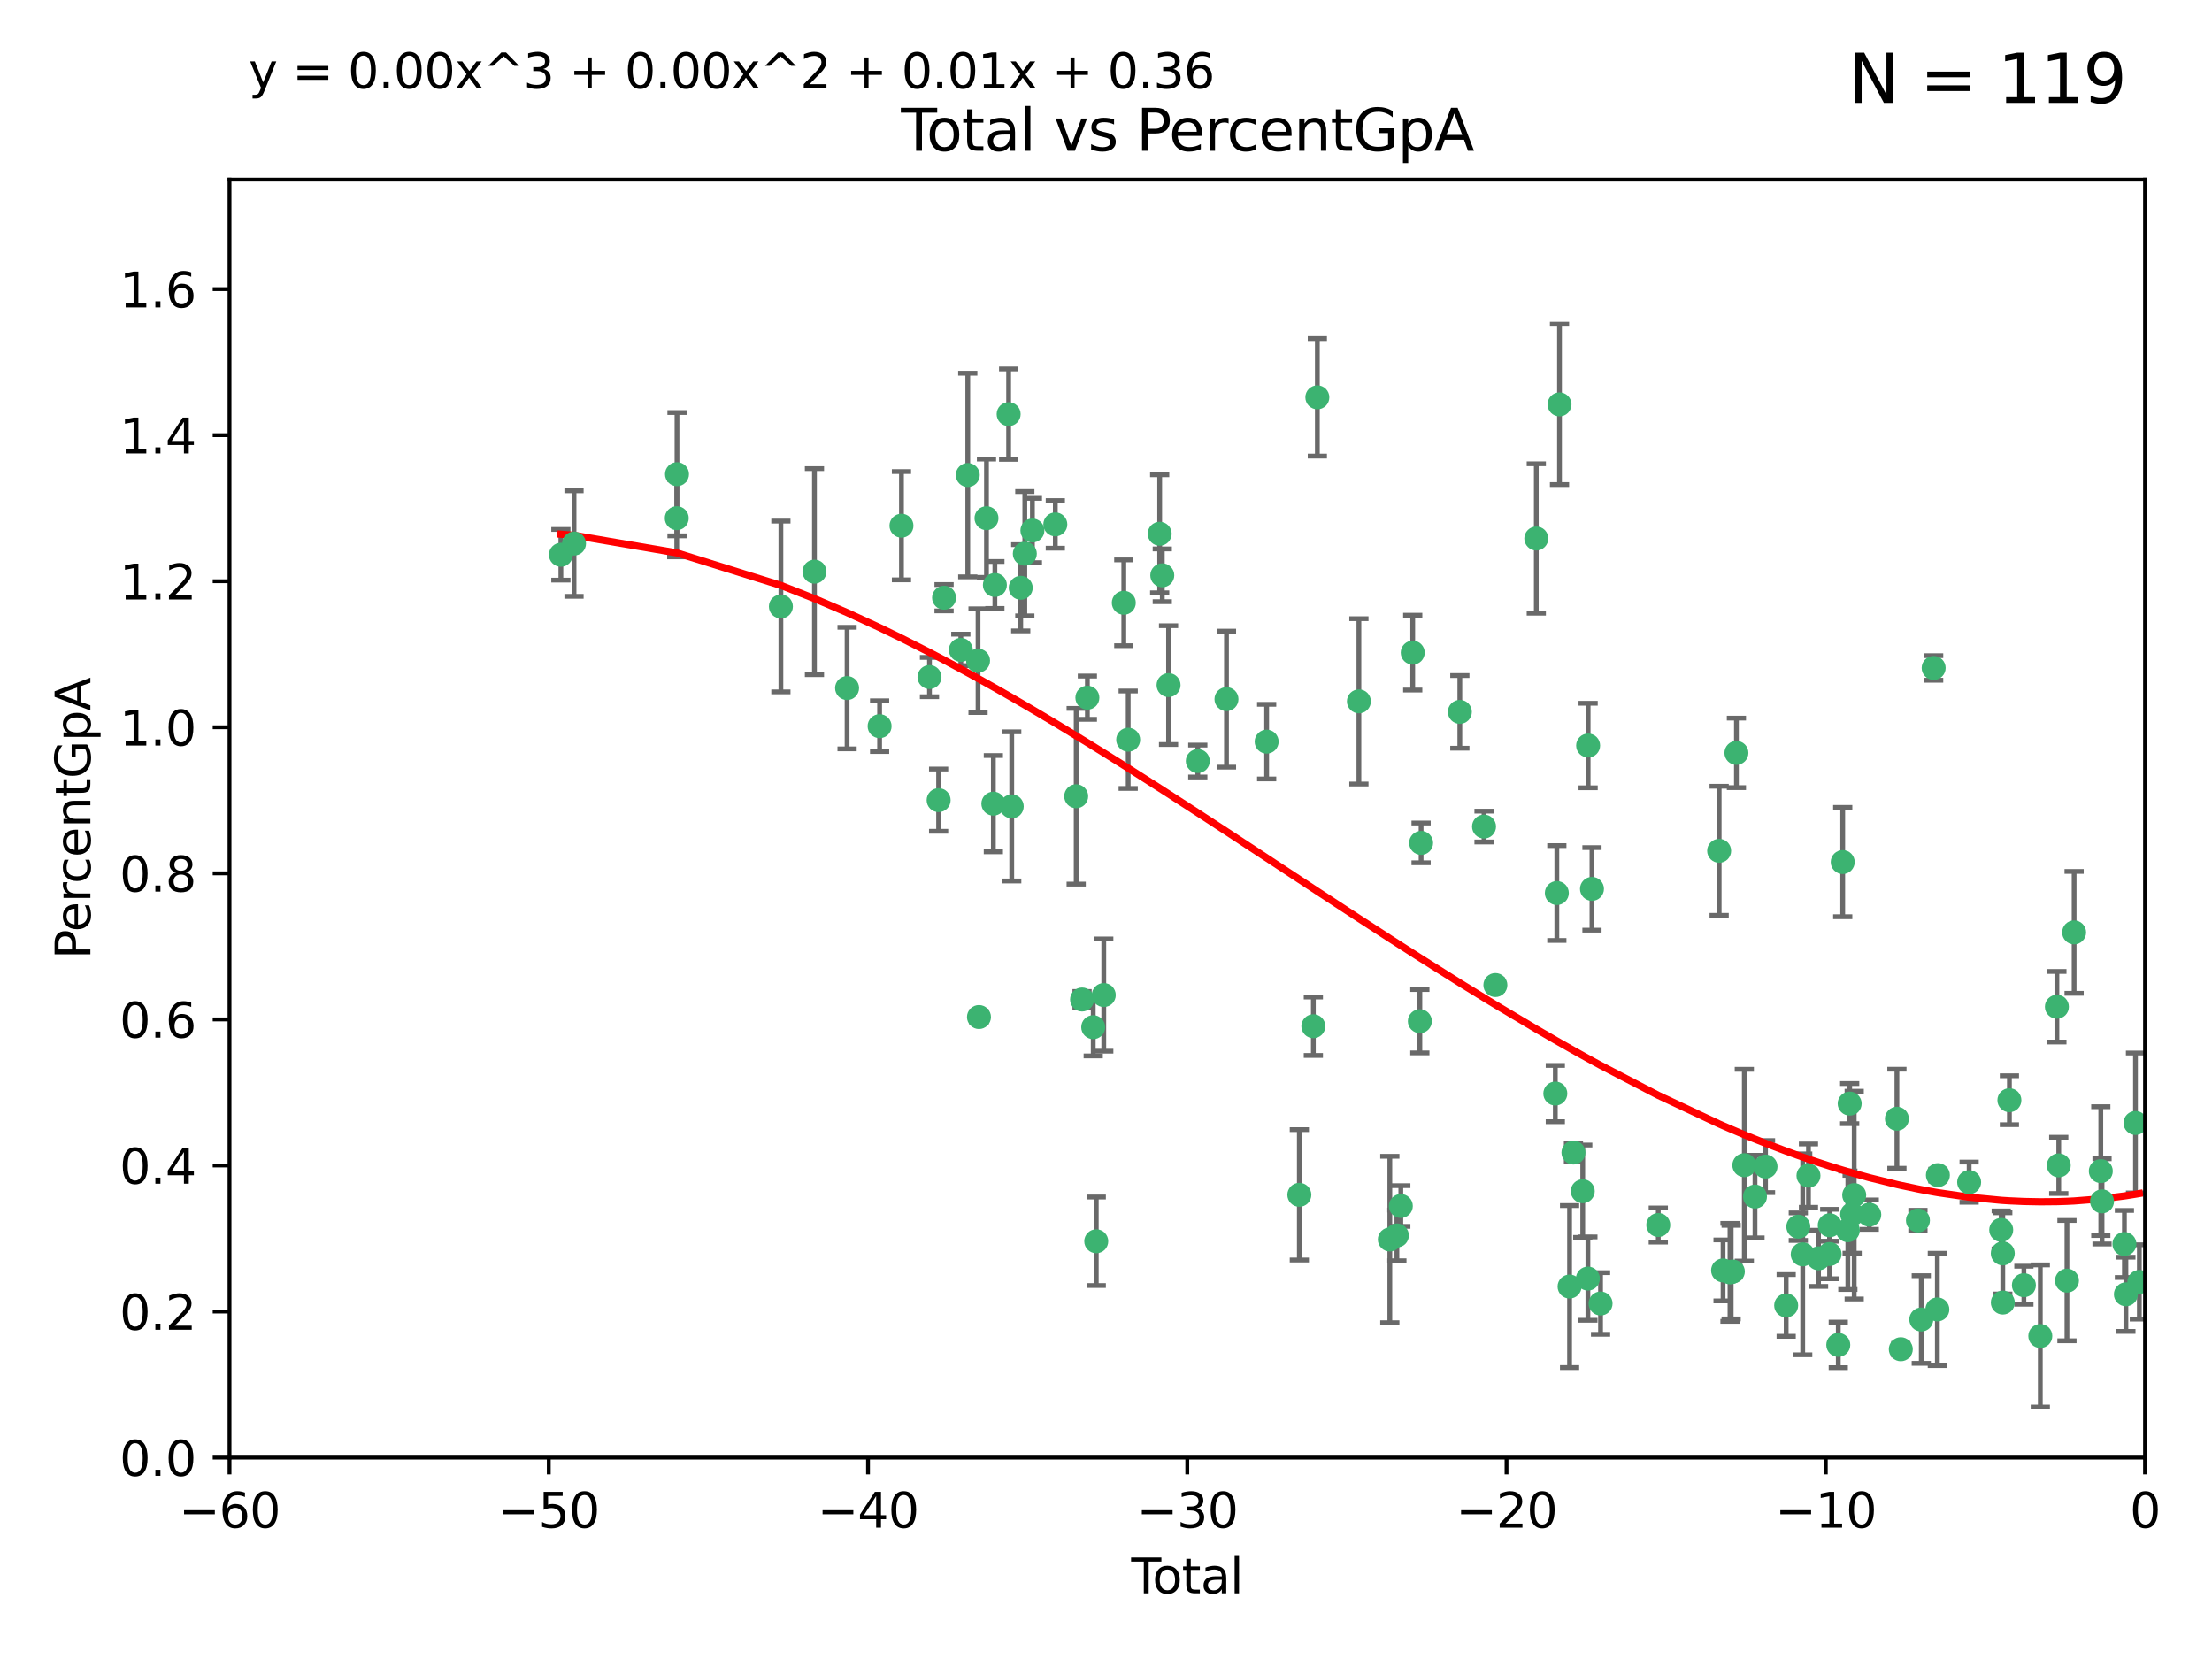 <?xml version="1.0" encoding="utf-8" standalone="no"?>
<!DOCTYPE svg PUBLIC "-//W3C//DTD SVG 1.1//EN"
  "http://www.w3.org/Graphics/SVG/1.1/DTD/svg11.dtd">
<svg xmlns:xlink="http://www.w3.org/1999/xlink" width="460.8pt" height="345.6pt" viewBox="0 0 460.8 345.6" xmlns="http://www.w3.org/2000/svg" version="1.1">
 <defs>
  <style type="text/css">*{stroke-linejoin: round; stroke-linecap: butt}</style>
 </defs>
 <g id="figure_1">
  <g id="patch_1">
   <path d="M 0 345.6 
L 460.8 345.6 
L 460.8 0 
L 0 0 
z
" style="fill: #ffffff"/>
  </g>
  <g id="axes_1">
   <g id="patch_2">
    <path d="M 47.81 303.64 
L 446.85 303.64 
L 446.85 37.411 
L 47.81 37.411 
z
" style="fill: #ffffff"/>
   </g>
   <g id="PathCollection_1">
    <defs>
     <path id="mb79af2e493" d="M 0 1.118 
C 0.297 1.118 0.581 1 0.791 0.791 
C 1 0.581 1.118 0.297 1.118 0 
C 1.118 -0.297 1 -0.581 0.791 -0.791 
C 0.581 -1 0.297 -1.118 0 -1.118 
C -0.297 -1.118 -0.581 -1 -0.791 -0.791 
C -1 -0.581 -1.118 -0.297 -1.118 0 
C -1.118 0.297 -1 0.581 -0.791 0.791 
C -0.581 1 -0.297 1.118 0 1.118 
z
" style="stroke: #3cb371"/>
    </defs>
    <g clip-path="url(#p96e8dd38a2)">
     <use xlink:href="#mb79af2e493" x="116.842" y="115.568" style="fill: #3cb371; stroke: #3cb371"/>
     <use xlink:href="#mb79af2e493" x="119.578" y="113.232" style="fill: #3cb371; stroke: #3cb371"/>
     <use xlink:href="#mb79af2e493" x="140.979" y="107.943" style="fill: #3cb371; stroke: #3cb371"/>
     <use xlink:href="#mb79af2e493" x="141.03" y="98.781" style="fill: #3cb371; stroke: #3cb371"/>
     <use xlink:href="#mb79af2e493" x="162.674" y="126.342" style="fill: #3cb371; stroke: #3cb371"/>
     <use xlink:href="#mb79af2e493" x="169.665" y="119.082" style="fill: #3cb371; stroke: #3cb371"/>
     <use xlink:href="#mb79af2e493" x="176.462" y="143.336" style="fill: #3cb371; stroke: #3cb371"/>
     <use xlink:href="#mb79af2e493" x="183.238" y="151.274" style="fill: #3cb371; stroke: #3cb371"/>
     <use xlink:href="#mb79af2e493" x="187.79" y="109.513" style="fill: #3cb371; stroke: #3cb371"/>
     <use xlink:href="#mb79af2e493" x="193.627" y="141.043" style="fill: #3cb371; stroke: #3cb371"/>
     <use xlink:href="#mb79af2e493" x="195.531" y="166.685" style="fill: #3cb371; stroke: #3cb371"/>
     <use xlink:href="#mb79af2e493" x="196.665" y="124.513" style="fill: #3cb371; stroke: #3cb371"/>
     <use xlink:href="#mb79af2e493" x="200.155" y="135.386" style="fill: #3cb371; stroke: #3cb371"/>
     <use xlink:href="#mb79af2e493" x="201.603" y="98.955" style="fill: #3cb371; stroke: #3cb371"/>
     <use xlink:href="#mb79af2e493" x="203.744" y="137.629" style="fill: #3cb371; stroke: #3cb371"/>
     <use xlink:href="#mb79af2e493" x="203.935" y="211.864" style="fill: #3cb371; stroke: #3cb371"/>
     <use xlink:href="#mb79af2e493" x="205.501" y="107.949" style="fill: #3cb371; stroke: #3cb371"/>
     <use xlink:href="#mb79af2e493" x="206.932" y="167.417" style="fill: #3cb371; stroke: #3cb371"/>
     <use xlink:href="#mb79af2e493" x="207.25" y="121.859" style="fill: #3cb371; stroke: #3cb371"/>
     <use xlink:href="#mb79af2e493" x="210.116" y="86.272" style="fill: #3cb371; stroke: #3cb371"/>
     <use xlink:href="#mb79af2e493" x="210.761" y="167.984" style="fill: #3cb371; stroke: #3cb371"/>
     <use xlink:href="#mb79af2e493" x="212.635" y="122.444" style="fill: #3cb371; stroke: #3cb371"/>
     <use xlink:href="#mb79af2e493" x="213.487" y="115.347" style="fill: #3cb371; stroke: #3cb371"/>
     <use xlink:href="#mb79af2e493" x="215.068" y="110.514" style="fill: #3cb371; stroke: #3cb371"/>
     <use xlink:href="#mb79af2e493" x="219.84" y="109.239" style="fill: #3cb371; stroke: #3cb371"/>
     <use xlink:href="#mb79af2e493" x="224.186" y="165.873" style="fill: #3cb371; stroke: #3cb371"/>
     <use xlink:href="#mb79af2e493" x="225.414" y="208.215" style="fill: #3cb371; stroke: #3cb371"/>
     <use xlink:href="#mb79af2e493" x="226.519" y="145.341" style="fill: #3cb371; stroke: #3cb371"/>
     <use xlink:href="#mb79af2e493" x="227.736" y="213.979" style="fill: #3cb371; stroke: #3cb371"/>
     <use xlink:href="#mb79af2e493" x="228.369" y="258.579" style="fill: #3cb371; stroke: #3cb371"/>
     <use xlink:href="#mb79af2e493" x="229.936" y="207.286" style="fill: #3cb371; stroke: #3cb371"/>
     <use xlink:href="#mb79af2e493" x="234.106" y="125.569" style="fill: #3cb371; stroke: #3cb371"/>
     <use xlink:href="#mb79af2e493" x="235.022" y="154.097" style="fill: #3cb371; stroke: #3cb371"/>
     <use xlink:href="#mb79af2e493" x="241.581" y="111.192" style="fill: #3cb371; stroke: #3cb371"/>
     <use xlink:href="#mb79af2e493" x="242.123" y="119.843" style="fill: #3cb371; stroke: #3cb371"/>
     <use xlink:href="#mb79af2e493" x="243.43" y="142.72" style="fill: #3cb371; stroke: #3cb371"/>
     <use xlink:href="#mb79af2e493" x="249.521" y="158.542" style="fill: #3cb371; stroke: #3cb371"/>
     <use xlink:href="#mb79af2e493" x="255.497" y="145.644" style="fill: #3cb371; stroke: #3cb371"/>
     <use xlink:href="#mb79af2e493" x="263.867" y="154.498" style="fill: #3cb371; stroke: #3cb371"/>
     <use xlink:href="#mb79af2e493" x="270.676" y="248.904" style="fill: #3cb371; stroke: #3cb371"/>
     <use xlink:href="#mb79af2e493" x="273.595" y="213.781" style="fill: #3cb371; stroke: #3cb371"/>
     <use xlink:href="#mb79af2e493" x="274.426" y="82.766" style="fill: #3cb371; stroke: #3cb371"/>
     <use xlink:href="#mb79af2e493" x="283.083" y="146.106" style="fill: #3cb371; stroke: #3cb371"/>
     <use xlink:href="#mb79af2e493" x="289.526" y="258.206" style="fill: #3cb371; stroke: #3cb371"/>
     <use xlink:href="#mb79af2e493" x="290.997" y="257.366" style="fill: #3cb371; stroke: #3cb371"/>
     <use xlink:href="#mb79af2e493" x="291.816" y="251.235" style="fill: #3cb371; stroke: #3cb371"/>
     <use xlink:href="#mb79af2e493" x="294.296" y="135.958" style="fill: #3cb371; stroke: #3cb371"/>
     <use xlink:href="#mb79af2e493" x="295.782" y="212.733" style="fill: #3cb371; stroke: #3cb371"/>
     <use xlink:href="#mb79af2e493" x="296.041" y="175.59" style="fill: #3cb371; stroke: #3cb371"/>
     <use xlink:href="#mb79af2e493" x="304.112" y="148.297" style="fill: #3cb371; stroke: #3cb371"/>
     <use xlink:href="#mb79af2e493" x="309.149" y="172.188" style="fill: #3cb371; stroke: #3cb371"/>
     <use xlink:href="#mb79af2e493" x="311.512" y="205.202" style="fill: #3cb371; stroke: #3cb371"/>
     <use xlink:href="#mb79af2e493" x="320.038" y="112.178" style="fill: #3cb371; stroke: #3cb371"/>
     <use xlink:href="#mb79af2e493" x="324" y="227.808" style="fill: #3cb371; stroke: #3cb371"/>
     <use xlink:href="#mb79af2e493" x="324.317" y="186.034" style="fill: #3cb371; stroke: #3cb371"/>
     <use xlink:href="#mb79af2e493" x="324.873" y="84.238" style="fill: #3cb371; stroke: #3cb371"/>
     <use xlink:href="#mb79af2e493" x="326.971" y="268.012" style="fill: #3cb371; stroke: #3cb371"/>
     <use xlink:href="#mb79af2e493" x="327.778" y="240.095" style="fill: #3cb371; stroke: #3cb371"/>
     <use xlink:href="#mb79af2e493" x="329.715" y="248.151" style="fill: #3cb371; stroke: #3cb371"/>
     <use xlink:href="#mb79af2e493" x="330.787" y="266.351" style="fill: #3cb371; stroke: #3cb371"/>
     <use xlink:href="#mb79af2e493" x="330.836" y="155.307" style="fill: #3cb371; stroke: #3cb371"/>
     <use xlink:href="#mb79af2e493" x="331.636" y="185.169" style="fill: #3cb371; stroke: #3cb371"/>
     <use xlink:href="#mb79af2e493" x="333.426" y="271.541" style="fill: #3cb371; stroke: #3cb371"/>
     <use xlink:href="#mb79af2e493" x="345.451" y="255.193" style="fill: #3cb371; stroke: #3cb371"/>
     <use xlink:href="#mb79af2e493" x="358.129" y="177.24" style="fill: #3cb371; stroke: #3cb371"/>
     <use xlink:href="#mb79af2e493" x="358.945" y="264.65" style="fill: #3cb371; stroke: #3cb371"/>
     <use xlink:href="#mb79af2e493" x="360.387" y="265.053" style="fill: #3cb371; stroke: #3cb371"/>
     <use xlink:href="#mb79af2e493" x="360.631" y="265.008" style="fill: #3cb371; stroke: #3cb371"/>
     <use xlink:href="#mb79af2e493" x="360.987" y="264.881" style="fill: #3cb371; stroke: #3cb371"/>
     <use xlink:href="#mb79af2e493" x="361.727" y="156.841" style="fill: #3cb371; stroke: #3cb371"/>
     <use xlink:href="#mb79af2e493" x="363.373" y="242.731" style="fill: #3cb371; stroke: #3cb371"/>
     <use xlink:href="#mb79af2e493" x="365.597" y="249.266" style="fill: #3cb371; stroke: #3cb371"/>
     <use xlink:href="#mb79af2e493" x="367.79" y="243.018" style="fill: #3cb371; stroke: #3cb371"/>
     <use xlink:href="#mb79af2e493" x="372.092" y="271.945" style="fill: #3cb371; stroke: #3cb371"/>
     <use xlink:href="#mb79af2e493" x="374.621" y="255.538" style="fill: #3cb371; stroke: #3cb371"/>
     <use xlink:href="#mb79af2e493" x="375.538" y="261.303" style="fill: #3cb371; stroke: #3cb371"/>
     <use xlink:href="#mb79af2e493" x="376.737" y="244.908" style="fill: #3cb371; stroke: #3cb371"/>
     <use xlink:href="#mb79af2e493" x="378.836" y="262.132" style="fill: #3cb371; stroke: #3cb371"/>
     <use xlink:href="#mb79af2e493" x="381.135" y="261.239" style="fill: #3cb371; stroke: #3cb371"/>
     <use xlink:href="#mb79af2e493" x="381.169" y="255.245" style="fill: #3cb371; stroke: #3cb371"/>
     <use xlink:href="#mb79af2e493" x="382.947" y="280.164" style="fill: #3cb371; stroke: #3cb371"/>
     <use xlink:href="#mb79af2e493" x="383.872" y="179.582" style="fill: #3cb371; stroke: #3cb371"/>
     <use xlink:href="#mb79af2e493" x="384.942" y="256.279" style="fill: #3cb371; stroke: #3cb371"/>
     <use xlink:href="#mb79af2e493" x="385.321" y="229.901" style="fill: #3cb371; stroke: #3cb371"/>
     <use xlink:href="#mb79af2e493" x="385.834" y="252.958" style="fill: #3cb371; stroke: #3cb371"/>
     <use xlink:href="#mb79af2e493" x="386.263" y="248.965" style="fill: #3cb371; stroke: #3cb371"/>
     <use xlink:href="#mb79af2e493" x="389.405" y="253.038" style="fill: #3cb371; stroke: #3cb371"/>
     <use xlink:href="#mb79af2e493" x="395.161" y="233.055" style="fill: #3cb371; stroke: #3cb371"/>
     <use xlink:href="#mb79af2e493" x="395.971" y="281.067" style="fill: #3cb371; stroke: #3cb371"/>
     <use xlink:href="#mb79af2e493" x="399.541" y="254.235" style="fill: #3cb371; stroke: #3cb371"/>
     <use xlink:href="#mb79af2e493" x="400.237" y="274.874" style="fill: #3cb371; stroke: #3cb371"/>
     <use xlink:href="#mb79af2e493" x="402.816" y="139.145" style="fill: #3cb371; stroke: #3cb371"/>
     <use xlink:href="#mb79af2e493" x="403.584" y="272.775" style="fill: #3cb371; stroke: #3cb371"/>
     <use xlink:href="#mb79af2e493" x="403.696" y="244.8" style="fill: #3cb371; stroke: #3cb371"/>
     <use xlink:href="#mb79af2e493" x="410.206" y="246.271" style="fill: #3cb371; stroke: #3cb371"/>
     <use xlink:href="#mb79af2e493" x="416.889" y="256.212" style="fill: #3cb371; stroke: #3cb371"/>
     <use xlink:href="#mb79af2e493" x="417.216" y="261.105" style="fill: #3cb371; stroke: #3cb371"/>
     <use xlink:href="#mb79af2e493" x="417.223" y="271.345" style="fill: #3cb371; stroke: #3cb371"/>
     <use xlink:href="#mb79af2e493" x="418.595" y="229.195" style="fill: #3cb371; stroke: #3cb371"/>
     <use xlink:href="#mb79af2e493" x="421.613" y="267.733" style="fill: #3cb371; stroke: #3cb371"/>
     <use xlink:href="#mb79af2e493" x="425.033" y="278.312" style="fill: #3cb371; stroke: #3cb371"/>
     <use xlink:href="#mb79af2e493" x="428.487" y="209.723" style="fill: #3cb371; stroke: #3cb371"/>
     <use xlink:href="#mb79af2e493" x="428.874" y="242.769" style="fill: #3cb371; stroke: #3cb371"/>
     <use xlink:href="#mb79af2e493" x="430.584" y="266.777" style="fill: #3cb371; stroke: #3cb371"/>
     <use xlink:href="#mb79af2e493" x="432.076" y="194.231" style="fill: #3cb371; stroke: #3cb371"/>
     <use xlink:href="#mb79af2e493" x="437.635" y="243.962" style="fill: #3cb371; stroke: #3cb371"/>
     <use xlink:href="#mb79af2e493" x="437.891" y="250.263" style="fill: #3cb371; stroke: #3cb371"/>
     <use xlink:href="#mb79af2e493" x="442.552" y="259.143" style="fill: #3cb371; stroke: #3cb371"/>
     <use xlink:href="#mb79af2e493" x="442.861" y="269.626" style="fill: #3cb371; stroke: #3cb371"/>
     <use xlink:href="#mb79af2e493" x="444.861" y="233.936" style="fill: #3cb371; stroke: #3cb371"/>
     <use xlink:href="#mb79af2e493" x="445.664" y="267.05" style="fill: #3cb371; stroke: #3cb371"/>
    </g>
   </g>
   <g id="matplotlib.axis_1">
    <g id="xtick_1">
     <g id="line2d_1">
      <defs>
       <path id="m8a966e8c70" d="M 0 0 
L 0 3.5 
" style="stroke: #000000; stroke-width: 0.8"/>
      </defs>
      <g>
       <use xlink:href="#m8a966e8c70" x="47.81" y="303.64" style="stroke: #000000; stroke-width: 0.8"/>
      </g>
     </g>
     <g id="text_1">
      <!-- −60 -->
      <g transform="translate(37.258 318.238)scale(0.1 -0.1)">
       <defs>
        <path id="DejaVuSans-2212" d="M 678 2272 
L 4684 2272 
L 4684 1741 
L 678 1741 
L 678 2272 
z
" transform="scale(0.016)"/>
        <path id="DejaVuSans-36" d="M 2113 2584 
Q 1688 2584 1439 2293 
Q 1191 2003 1191 1497 
Q 1191 994 1439 701 
Q 1688 409 2113 409 
Q 2538 409 2786 701 
Q 3034 994 3034 1497 
Q 3034 2003 2786 2293 
Q 2538 2584 2113 2584 
z
M 3366 4563 
L 3366 3988 
Q 3128 4100 2886 4159 
Q 2644 4219 2406 4219 
Q 1781 4219 1451 3797 
Q 1122 3375 1075 2522 
Q 1259 2794 1537 2939 
Q 1816 3084 2150 3084 
Q 2853 3084 3261 2657 
Q 3669 2231 3669 1497 
Q 3669 778 3244 343 
Q 2819 -91 2113 -91 
Q 1303 -91 875 529 
Q 447 1150 447 2328 
Q 447 3434 972 4092 
Q 1497 4750 2381 4750 
Q 2619 4750 2861 4703 
Q 3103 4656 3366 4563 
z
" transform="scale(0.016)"/>
        <path id="DejaVuSans-30" d="M 2034 4250 
Q 1547 4250 1301 3770 
Q 1056 3291 1056 2328 
Q 1056 1369 1301 889 
Q 1547 409 2034 409 
Q 2525 409 2770 889 
Q 3016 1369 3016 2328 
Q 3016 3291 2770 3770 
Q 2525 4250 2034 4250 
z
M 2034 4750 
Q 2819 4750 3233 4129 
Q 3647 3509 3647 2328 
Q 3647 1150 3233 529 
Q 2819 -91 2034 -91 
Q 1250 -91 836 529 
Q 422 1150 422 2328 
Q 422 3509 836 4129 
Q 1250 4750 2034 4750 
z
" transform="scale(0.016)"/>
       </defs>
       <use xlink:href="#DejaVuSans-2212"/>
       <use xlink:href="#DejaVuSans-36" x="83.789"/>
       <use xlink:href="#DejaVuSans-30" x="147.412"/>
      </g>
     </g>
    </g>
    <g id="xtick_2">
     <g id="line2d_2">
      <g>
       <use xlink:href="#m8a966e8c70" x="114.317" y="303.64" style="stroke: #000000; stroke-width: 0.8"/>
      </g>
     </g>
     <g id="text_2">
      <!-- −50 -->
      <g transform="translate(103.764 318.238)scale(0.1 -0.1)">
       <defs>
        <path id="DejaVuSans-35" d="M 691 4666 
L 3169 4666 
L 3169 4134 
L 1269 4134 
L 1269 2991 
Q 1406 3038 1543 3061 
Q 1681 3084 1819 3084 
Q 2600 3084 3056 2656 
Q 3513 2228 3513 1497 
Q 3513 744 3044 326 
Q 2575 -91 1722 -91 
Q 1428 -91 1123 -41 
Q 819 9 494 109 
L 494 744 
Q 775 591 1075 516 
Q 1375 441 1709 441 
Q 2250 441 2565 725 
Q 2881 1009 2881 1497 
Q 2881 1984 2565 2268 
Q 2250 2553 1709 2553 
Q 1456 2553 1204 2497 
Q 953 2441 691 2322 
L 691 4666 
z
" transform="scale(0.016)"/>
       </defs>
       <use xlink:href="#DejaVuSans-2212"/>
       <use xlink:href="#DejaVuSans-35" x="83.789"/>
       <use xlink:href="#DejaVuSans-30" x="147.412"/>
      </g>
     </g>
    </g>
    <g id="xtick_3">
     <g id="line2d_3">
      <g>
       <use xlink:href="#m8a966e8c70" x="180.823" y="303.64" style="stroke: #000000; stroke-width: 0.8"/>
      </g>
     </g>
     <g id="text_3">
      <!-- −40 -->
      <g transform="translate(170.271 318.238)scale(0.1 -0.1)">
       <defs>
        <path id="DejaVuSans-34" d="M 2419 4116 
L 825 1625 
L 2419 1625 
L 2419 4116 
z
M 2253 4666 
L 3047 4666 
L 3047 1625 
L 3713 1625 
L 3713 1100 
L 3047 1100 
L 3047 0 
L 2419 0 
L 2419 1100 
L 313 1100 
L 313 1709 
L 2253 4666 
z
" transform="scale(0.016)"/>
       </defs>
       <use xlink:href="#DejaVuSans-2212"/>
       <use xlink:href="#DejaVuSans-34" x="83.789"/>
       <use xlink:href="#DejaVuSans-30" x="147.412"/>
      </g>
     </g>
    </g>
    <g id="xtick_4">
     <g id="line2d_4">
      <g>
       <use xlink:href="#m8a966e8c70" x="247.33" y="303.64" style="stroke: #000000; stroke-width: 0.8"/>
      </g>
     </g>
     <g id="text_4">
      <!-- −30 -->
      <g transform="translate(236.778 318.238)scale(0.1 -0.1)">
       <defs>
        <path id="DejaVuSans-33" d="M 2597 2516 
Q 3050 2419 3304 2112 
Q 3559 1806 3559 1356 
Q 3559 666 3084 287 
Q 2609 -91 1734 -91 
Q 1441 -91 1130 -33 
Q 819 25 488 141 
L 488 750 
Q 750 597 1062 519 
Q 1375 441 1716 441 
Q 2309 441 2620 675 
Q 2931 909 2931 1356 
Q 2931 1769 2642 2001 
Q 2353 2234 1838 2234 
L 1294 2234 
L 1294 2753 
L 1863 2753 
Q 2328 2753 2575 2939 
Q 2822 3125 2822 3475 
Q 2822 3834 2567 4026 
Q 2313 4219 1838 4219 
Q 1578 4219 1281 4162 
Q 984 4106 628 3988 
L 628 4550 
Q 988 4650 1302 4700 
Q 1616 4750 1894 4750 
Q 2613 4750 3031 4423 
Q 3450 4097 3450 3541 
Q 3450 3153 3228 2886 
Q 3006 2619 2597 2516 
z
" transform="scale(0.016)"/>
       </defs>
       <use xlink:href="#DejaVuSans-2212"/>
       <use xlink:href="#DejaVuSans-33" x="83.789"/>
       <use xlink:href="#DejaVuSans-30" x="147.412"/>
      </g>
     </g>
    </g>
    <g id="xtick_5">
     <g id="line2d_5">
      <g>
       <use xlink:href="#m8a966e8c70" x="313.837" y="303.64" style="stroke: #000000; stroke-width: 0.8"/>
      </g>
     </g>
     <g id="text_5">
      <!-- −20 -->
      <g transform="translate(303.284 318.238)scale(0.1 -0.1)">
       <defs>
        <path id="DejaVuSans-32" d="M 1228 531 
L 3431 531 
L 3431 0 
L 469 0 
L 469 531 
Q 828 903 1448 1529 
Q 2069 2156 2228 2338 
Q 2531 2678 2651 2914 
Q 2772 3150 2772 3378 
Q 2772 3750 2511 3984 
Q 2250 4219 1831 4219 
Q 1534 4219 1204 4116 
Q 875 4013 500 3803 
L 500 4441 
Q 881 4594 1212 4672 
Q 1544 4750 1819 4750 
Q 2544 4750 2975 4387 
Q 3406 4025 3406 3419 
Q 3406 3131 3298 2873 
Q 3191 2616 2906 2266 
Q 2828 2175 2409 1742 
Q 1991 1309 1228 531 
z
" transform="scale(0.016)"/>
       </defs>
       <use xlink:href="#DejaVuSans-2212"/>
       <use xlink:href="#DejaVuSans-32" x="83.789"/>
       <use xlink:href="#DejaVuSans-30" x="147.412"/>
      </g>
     </g>
    </g>
    <g id="xtick_6">
     <g id="line2d_6">
      <g>
       <use xlink:href="#m8a966e8c70" x="380.343" y="303.64" style="stroke: #000000; stroke-width: 0.8"/>
      </g>
     </g>
     <g id="text_6">
      <!-- −10 -->
      <g transform="translate(369.791 318.238)scale(0.1 -0.1)">
       <defs>
        <path id="DejaVuSans-31" d="M 794 531 
L 1825 531 
L 1825 4091 
L 703 3866 
L 703 4441 
L 1819 4666 
L 2450 4666 
L 2450 531 
L 3481 531 
L 3481 0 
L 794 0 
L 794 531 
z
" transform="scale(0.016)"/>
       </defs>
       <use xlink:href="#DejaVuSans-2212"/>
       <use xlink:href="#DejaVuSans-31" x="83.789"/>
       <use xlink:href="#DejaVuSans-30" x="147.412"/>
      </g>
     </g>
    </g>
    <g id="xtick_7">
     <g id="line2d_7">
      <g>
       <use xlink:href="#m8a966e8c70" x="446.85" y="303.64" style="stroke: #000000; stroke-width: 0.8"/>
      </g>
     </g>
     <g id="text_7">
      <!-- 0 -->
      <g transform="translate(443.669 318.238)scale(0.1 -0.1)">
       <use xlink:href="#DejaVuSans-30"/>
      </g>
     </g>
    </g>
    <g id="text_8">
     <!-- Total -->
     <g transform="translate(235.653 331.917)scale(0.1 -0.1)">
      <defs>
       <path id="DejaVuSans-54" d="M -19 4666 
L 3928 4666 
L 3928 4134 
L 2272 4134 
L 2272 0 
L 1638 0 
L 1638 4134 
L -19 4134 
L -19 4666 
z
" transform="scale(0.016)"/>
       <path id="DejaVuSans-6f" d="M 1959 3097 
Q 1497 3097 1228 2736 
Q 959 2375 959 1747 
Q 959 1119 1226 758 
Q 1494 397 1959 397 
Q 2419 397 2687 759 
Q 2956 1122 2956 1747 
Q 2956 2369 2687 2733 
Q 2419 3097 1959 3097 
z
M 1959 3584 
Q 2709 3584 3137 3096 
Q 3566 2609 3566 1747 
Q 3566 888 3137 398 
Q 2709 -91 1959 -91 
Q 1206 -91 779 398 
Q 353 888 353 1747 
Q 353 2609 779 3096 
Q 1206 3584 1959 3584 
z
" transform="scale(0.016)"/>
       <path id="DejaVuSans-74" d="M 1172 4494 
L 1172 3500 
L 2356 3500 
L 2356 3053 
L 1172 3053 
L 1172 1153 
Q 1172 725 1289 603 
Q 1406 481 1766 481 
L 2356 481 
L 2356 0 
L 1766 0 
Q 1100 0 847 248 
Q 594 497 594 1153 
L 594 3053 
L 172 3053 
L 172 3500 
L 594 3500 
L 594 4494 
L 1172 4494 
z
" transform="scale(0.016)"/>
       <path id="DejaVuSans-61" d="M 2194 1759 
Q 1497 1759 1228 1600 
Q 959 1441 959 1056 
Q 959 750 1161 570 
Q 1363 391 1709 391 
Q 2188 391 2477 730 
Q 2766 1069 2766 1631 
L 2766 1759 
L 2194 1759 
z
M 3341 1997 
L 3341 0 
L 2766 0 
L 2766 531 
Q 2569 213 2275 61 
Q 1981 -91 1556 -91 
Q 1019 -91 701 211 
Q 384 513 384 1019 
Q 384 1609 779 1909 
Q 1175 2209 1959 2209 
L 2766 2209 
L 2766 2266 
Q 2766 2663 2505 2880 
Q 2244 3097 1772 3097 
Q 1472 3097 1187 3025 
Q 903 2953 641 2809 
L 641 3341 
Q 956 3463 1253 3523 
Q 1550 3584 1831 3584 
Q 2591 3584 2966 3190 
Q 3341 2797 3341 1997 
z
" transform="scale(0.016)"/>
       <path id="DejaVuSans-6c" d="M 603 4863 
L 1178 4863 
L 1178 0 
L 603 0 
L 603 4863 
z
" transform="scale(0.016)"/>
      </defs>
      <use xlink:href="#DejaVuSans-54"/>
      <use xlink:href="#DejaVuSans-6f" x="44.084"/>
      <use xlink:href="#DejaVuSans-74" x="105.266"/>
      <use xlink:href="#DejaVuSans-61" x="144.475"/>
      <use xlink:href="#DejaVuSans-6c" x="205.754"/>
     </g>
    </g>
   </g>
   <g id="matplotlib.axis_2">
    <g id="ytick_1">
     <g id="line2d_8">
      <defs>
       <path id="m660fa42d60" d="M 0 0 
L -3.5 0 
" style="stroke: #000000; stroke-width: 0.8"/>
      </defs>
      <g>
       <use xlink:href="#m660fa42d60" x="47.81" y="303.64" style="stroke: #000000; stroke-width: 0.8"/>
      </g>
     </g>
     <g id="text_9">
      <!-- 0.0 -->
      <g transform="translate(24.907 307.439)scale(0.1 -0.1)">
       <defs>
        <path id="DejaVuSans-2e" d="M 684 794 
L 1344 794 
L 1344 0 
L 684 0 
L 684 794 
z
" transform="scale(0.016)"/>
       </defs>
       <use xlink:href="#DejaVuSans-30"/>
       <use xlink:href="#DejaVuSans-2e" x="63.623"/>
       <use xlink:href="#DejaVuSans-30" x="95.41"/>
      </g>
     </g>
    </g>
    <g id="ytick_2">
     <g id="line2d_9">
      <g>
       <use xlink:href="#m660fa42d60" x="47.81" y="273.214" style="stroke: #000000; stroke-width: 0.8"/>
      </g>
     </g>
     <g id="text_10">
      <!-- 0.2 -->
      <g transform="translate(24.907 277.013)scale(0.1 -0.1)">
       <use xlink:href="#DejaVuSans-30"/>
       <use xlink:href="#DejaVuSans-2e" x="63.623"/>
       <use xlink:href="#DejaVuSans-32" x="95.41"/>
      </g>
     </g>
    </g>
    <g id="ytick_3">
     <g id="line2d_10">
      <g>
       <use xlink:href="#m660fa42d60" x="47.81" y="242.788" style="stroke: #000000; stroke-width: 0.8"/>
      </g>
     </g>
     <g id="text_11">
      <!-- 0.4 -->
      <g transform="translate(24.907 246.587)scale(0.1 -0.1)">
       <use xlink:href="#DejaVuSans-30"/>
       <use xlink:href="#DejaVuSans-2e" x="63.623"/>
       <use xlink:href="#DejaVuSans-34" x="95.41"/>
      </g>
     </g>
    </g>
    <g id="ytick_4">
     <g id="line2d_11">
      <g>
       <use xlink:href="#m660fa42d60" x="47.81" y="212.362" style="stroke: #000000; stroke-width: 0.8"/>
      </g>
     </g>
     <g id="text_12">
      <!-- 0.6 -->
      <g transform="translate(24.907 216.161)scale(0.1 -0.1)">
       <use xlink:href="#DejaVuSans-30"/>
       <use xlink:href="#DejaVuSans-2e" x="63.623"/>
       <use xlink:href="#DejaVuSans-36" x="95.41"/>
      </g>
     </g>
    </g>
    <g id="ytick_5">
     <g id="line2d_12">
      <g>
       <use xlink:href="#m660fa42d60" x="47.81" y="181.935" style="stroke: #000000; stroke-width: 0.8"/>
      </g>
     </g>
     <g id="text_13">
      <!-- 0.8 -->
      <g transform="translate(24.907 185.735)scale(0.1 -0.1)">
       <defs>
        <path id="DejaVuSans-38" d="M 2034 2216 
Q 1584 2216 1326 1975 
Q 1069 1734 1069 1313 
Q 1069 891 1326 650 
Q 1584 409 2034 409 
Q 2484 409 2743 651 
Q 3003 894 3003 1313 
Q 3003 1734 2745 1975 
Q 2488 2216 2034 2216 
z
M 1403 2484 
Q 997 2584 770 2862 
Q 544 3141 544 3541 
Q 544 4100 942 4425 
Q 1341 4750 2034 4750 
Q 2731 4750 3128 4425 
Q 3525 4100 3525 3541 
Q 3525 3141 3298 2862 
Q 3072 2584 2669 2484 
Q 3125 2378 3379 2068 
Q 3634 1759 3634 1313 
Q 3634 634 3220 271 
Q 2806 -91 2034 -91 
Q 1263 -91 848 271 
Q 434 634 434 1313 
Q 434 1759 690 2068 
Q 947 2378 1403 2484 
z
M 1172 3481 
Q 1172 3119 1398 2916 
Q 1625 2713 2034 2713 
Q 2441 2713 2670 2916 
Q 2900 3119 2900 3481 
Q 2900 3844 2670 4047 
Q 2441 4250 2034 4250 
Q 1625 4250 1398 4047 
Q 1172 3844 1172 3481 
z
" transform="scale(0.016)"/>
       </defs>
       <use xlink:href="#DejaVuSans-30"/>
       <use xlink:href="#DejaVuSans-2e" x="63.623"/>
       <use xlink:href="#DejaVuSans-38" x="95.41"/>
      </g>
     </g>
    </g>
    <g id="ytick_6">
     <g id="line2d_13">
      <g>
       <use xlink:href="#m660fa42d60" x="47.81" y="151.509" style="stroke: #000000; stroke-width: 0.8"/>
      </g>
     </g>
     <g id="text_14">
      <!-- 1.0 -->
      <g transform="translate(24.907 155.308)scale(0.1 -0.1)">
       <use xlink:href="#DejaVuSans-31"/>
       <use xlink:href="#DejaVuSans-2e" x="63.623"/>
       <use xlink:href="#DejaVuSans-30" x="95.41"/>
      </g>
     </g>
    </g>
    <g id="ytick_7">
     <g id="line2d_14">
      <g>
       <use xlink:href="#m660fa42d60" x="47.81" y="121.083" style="stroke: #000000; stroke-width: 0.8"/>
      </g>
     </g>
     <g id="text_15">
      <!-- 1.2 -->
      <g transform="translate(24.907 124.882)scale(0.1 -0.1)">
       <use xlink:href="#DejaVuSans-31"/>
       <use xlink:href="#DejaVuSans-2e" x="63.623"/>
       <use xlink:href="#DejaVuSans-32" x="95.41"/>
      </g>
     </g>
    </g>
    <g id="ytick_8">
     <g id="line2d_15">
      <g>
       <use xlink:href="#m660fa42d60" x="47.81" y="90.657" style="stroke: #000000; stroke-width: 0.8"/>
      </g>
     </g>
     <g id="text_16">
      <!-- 1.4 -->
      <g transform="translate(24.907 94.456)scale(0.1 -0.1)">
       <use xlink:href="#DejaVuSans-31"/>
       <use xlink:href="#DejaVuSans-2e" x="63.623"/>
       <use xlink:href="#DejaVuSans-34" x="95.41"/>
      </g>
     </g>
    </g>
    <g id="ytick_9">
     <g id="line2d_16">
      <g>
       <use xlink:href="#m660fa42d60" x="47.81" y="60.231" style="stroke: #000000; stroke-width: 0.8"/>
      </g>
     </g>
     <g id="text_17">
      <!-- 1.6 -->
      <g transform="translate(24.907 64.03)scale(0.1 -0.1)">
       <use xlink:href="#DejaVuSans-31"/>
       <use xlink:href="#DejaVuSans-2e" x="63.623"/>
       <use xlink:href="#DejaVuSans-36" x="95.41"/>
      </g>
     </g>
    </g>
    <g id="text_18">
     <!-- PercentGpA -->
     <g transform="translate(18.827 199.802)rotate(-90)scale(0.1 -0.1)">
      <defs>
       <path id="DejaVuSans-50" d="M 1259 4147 
L 1259 2394 
L 2053 2394 
Q 2494 2394 2734 2622 
Q 2975 2850 2975 3272 
Q 2975 3691 2734 3919 
Q 2494 4147 2053 4147 
L 1259 4147 
z
M 628 4666 
L 2053 4666 
Q 2838 4666 3239 4311 
Q 3641 3956 3641 3272 
Q 3641 2581 3239 2228 
Q 2838 1875 2053 1875 
L 1259 1875 
L 1259 0 
L 628 0 
L 628 4666 
z
" transform="scale(0.016)"/>
       <path id="DejaVuSans-65" d="M 3597 1894 
L 3597 1613 
L 953 1613 
Q 991 1019 1311 708 
Q 1631 397 2203 397 
Q 2534 397 2845 478 
Q 3156 559 3463 722 
L 3463 178 
Q 3153 47 2828 -22 
Q 2503 -91 2169 -91 
Q 1331 -91 842 396 
Q 353 884 353 1716 
Q 353 2575 817 3079 
Q 1281 3584 2069 3584 
Q 2775 3584 3186 3129 
Q 3597 2675 3597 1894 
z
M 3022 2063 
Q 3016 2534 2758 2815 
Q 2500 3097 2075 3097 
Q 1594 3097 1305 2825 
Q 1016 2553 972 2059 
L 3022 2063 
z
" transform="scale(0.016)"/>
       <path id="DejaVuSans-72" d="M 2631 2963 
Q 2534 3019 2420 3045 
Q 2306 3072 2169 3072 
Q 1681 3072 1420 2755 
Q 1159 2438 1159 1844 
L 1159 0 
L 581 0 
L 581 3500 
L 1159 3500 
L 1159 2956 
Q 1341 3275 1631 3429 
Q 1922 3584 2338 3584 
Q 2397 3584 2469 3576 
Q 2541 3569 2628 3553 
L 2631 2963 
z
" transform="scale(0.016)"/>
       <path id="DejaVuSans-63" d="M 3122 3366 
L 3122 2828 
Q 2878 2963 2633 3030 
Q 2388 3097 2138 3097 
Q 1578 3097 1268 2742 
Q 959 2388 959 1747 
Q 959 1106 1268 751 
Q 1578 397 2138 397 
Q 2388 397 2633 464 
Q 2878 531 3122 666 
L 3122 134 
Q 2881 22 2623 -34 
Q 2366 -91 2075 -91 
Q 1284 -91 818 406 
Q 353 903 353 1747 
Q 353 2603 823 3093 
Q 1294 3584 2113 3584 
Q 2378 3584 2631 3529 
Q 2884 3475 3122 3366 
z
" transform="scale(0.016)"/>
       <path id="DejaVuSans-6e" d="M 3513 2113 
L 3513 0 
L 2938 0 
L 2938 2094 
Q 2938 2591 2744 2837 
Q 2550 3084 2163 3084 
Q 1697 3084 1428 2787 
Q 1159 2491 1159 1978 
L 1159 0 
L 581 0 
L 581 3500 
L 1159 3500 
L 1159 2956 
Q 1366 3272 1645 3428 
Q 1925 3584 2291 3584 
Q 2894 3584 3203 3211 
Q 3513 2838 3513 2113 
z
" transform="scale(0.016)"/>
       <path id="DejaVuSans-47" d="M 3809 666 
L 3809 1919 
L 2778 1919 
L 2778 2438 
L 4434 2438 
L 4434 434 
Q 4069 175 3628 42 
Q 3188 -91 2688 -91 
Q 1594 -91 976 548 
Q 359 1188 359 2328 
Q 359 3472 976 4111 
Q 1594 4750 2688 4750 
Q 3144 4750 3555 4637 
Q 3966 4525 4313 4306 
L 4313 3634 
Q 3963 3931 3569 4081 
Q 3175 4231 2741 4231 
Q 1884 4231 1454 3753 
Q 1025 3275 1025 2328 
Q 1025 1384 1454 906 
Q 1884 428 2741 428 
Q 3075 428 3337 486 
Q 3600 544 3809 666 
z
" transform="scale(0.016)"/>
       <path id="DejaVuSans-70" d="M 1159 525 
L 1159 -1331 
L 581 -1331 
L 581 3500 
L 1159 3500 
L 1159 2969 
Q 1341 3281 1617 3432 
Q 1894 3584 2278 3584 
Q 2916 3584 3314 3078 
Q 3713 2572 3713 1747 
Q 3713 922 3314 415 
Q 2916 -91 2278 -91 
Q 1894 -91 1617 61 
Q 1341 213 1159 525 
z
M 3116 1747 
Q 3116 2381 2855 2742 
Q 2594 3103 2138 3103 
Q 1681 3103 1420 2742 
Q 1159 2381 1159 1747 
Q 1159 1113 1420 752 
Q 1681 391 2138 391 
Q 2594 391 2855 752 
Q 3116 1113 3116 1747 
z
" transform="scale(0.016)"/>
       <path id="DejaVuSans-41" d="M 2188 4044 
L 1331 1722 
L 3047 1722 
L 2188 4044 
z
M 1831 4666 
L 2547 4666 
L 4325 0 
L 3669 0 
L 3244 1197 
L 1141 1197 
L 716 0 
L 50 0 
L 1831 4666 
z
" transform="scale(0.016)"/>
      </defs>
      <use xlink:href="#DejaVuSans-50"/>
      <use xlink:href="#DejaVuSans-65" x="56.678"/>
      <use xlink:href="#DejaVuSans-72" x="118.201"/>
      <use xlink:href="#DejaVuSans-63" x="157.064"/>
      <use xlink:href="#DejaVuSans-65" x="212.045"/>
      <use xlink:href="#DejaVuSans-6e" x="273.568"/>
      <use xlink:href="#DejaVuSans-74" x="336.947"/>
      <use xlink:href="#DejaVuSans-47" x="376.156"/>
      <use xlink:href="#DejaVuSans-70" x="453.646"/>
      <use xlink:href="#DejaVuSans-41" x="517.123"/>
     </g>
    </g>
   </g>
   <g id="LineCollection_1">
    <path d="M 116.842 120.843 
L 116.842 110.292 
" clip-path="url(#p96e8dd38a2)" style="fill: none; stroke: #696969"/>
    <path d="M 119.578 124.224 
L 119.578 102.241 
" clip-path="url(#p96e8dd38a2)" style="fill: none; stroke: #696969"/>
    <path d="M 140.979 116.002 
L 140.979 99.884 
" clip-path="url(#p96e8dd38a2)" style="fill: none; stroke: #696969"/>
    <path d="M 141.03 111.622 
L 141.03 85.94 
" clip-path="url(#p96e8dd38a2)" style="fill: none; stroke: #696969"/>
    <path d="M 162.674 144.131 
L 162.674 108.553 
" clip-path="url(#p96e8dd38a2)" style="fill: none; stroke: #696969"/>
    <path d="M 169.665 140.54 
L 169.665 97.624 
" clip-path="url(#p96e8dd38a2)" style="fill: none; stroke: #696969"/>
    <path d="M 176.462 155.999 
L 176.462 130.673 
" clip-path="url(#p96e8dd38a2)" style="fill: none; stroke: #696969"/>
    <path d="M 183.238 156.555 
L 183.238 145.993 
" clip-path="url(#p96e8dd38a2)" style="fill: none; stroke: #696969"/>
    <path d="M 187.79 120.79 
L 187.79 98.237 
" clip-path="url(#p96e8dd38a2)" style="fill: none; stroke: #696969"/>
    <path d="M 193.627 145.137 
L 193.627 136.95 
" clip-path="url(#p96e8dd38a2)" style="fill: none; stroke: #696969"/>
    <path d="M 195.531 173.167 
L 195.531 160.202 
" clip-path="url(#p96e8dd38a2)" style="fill: none; stroke: #696969"/>
    <path d="M 196.665 127.259 
L 196.665 121.767 
" clip-path="url(#p96e8dd38a2)" style="fill: none; stroke: #696969"/>
    <path d="M 200.155 138.663 
L 200.155 132.109 
" clip-path="url(#p96e8dd38a2)" style="fill: none; stroke: #696969"/>
    <path d="M 201.603 120.165 
L 201.603 77.745 
" clip-path="url(#p96e8dd38a2)" style="fill: none; stroke: #696969"/>
    <path d="M 203.744 148.436 
L 203.744 126.823 
" clip-path="url(#p96e8dd38a2)" style="fill: none; stroke: #696969"/>
    <path d="M 203.935 213.072 
L 203.935 210.656 
" clip-path="url(#p96e8dd38a2)" style="fill: none; stroke: #696969"/>
    <path d="M 205.501 120.265 
L 205.501 95.634 
" clip-path="url(#p96e8dd38a2)" style="fill: none; stroke: #696969"/>
    <path d="M 206.932 177.442 
L 206.932 157.392 
" clip-path="url(#p96e8dd38a2)" style="fill: none; stroke: #696969"/>
    <path d="M 207.25 126.751 
L 207.25 116.967 
" clip-path="url(#p96e8dd38a2)" style="fill: none; stroke: #696969"/>
    <path d="M 210.116 95.691 
L 210.116 76.852 
" clip-path="url(#p96e8dd38a2)" style="fill: none; stroke: #696969"/>
    <path d="M 210.761 183.521 
L 210.761 152.447 
" clip-path="url(#p96e8dd38a2)" style="fill: none; stroke: #696969"/>
    <path d="M 212.635 131.425 
L 212.635 113.463 
" clip-path="url(#p96e8dd38a2)" style="fill: none; stroke: #696969"/>
    <path d="M 213.487 128.299 
L 213.487 102.395 
" clip-path="url(#p96e8dd38a2)" style="fill: none; stroke: #696969"/>
    <path d="M 215.068 117.217 
L 215.068 103.811 
" clip-path="url(#p96e8dd38a2)" style="fill: none; stroke: #696969"/>
    <path d="M 219.84 114.195 
L 219.84 104.283 
" clip-path="url(#p96e8dd38a2)" style="fill: none; stroke: #696969"/>
    <path d="M 224.186 184.172 
L 224.186 147.574 
" clip-path="url(#p96e8dd38a2)" style="fill: none; stroke: #696969"/>
    <path d="M 225.414 209.889 
L 225.414 206.542 
" clip-path="url(#p96e8dd38a2)" style="fill: none; stroke: #696969"/>
    <path d="M 226.519 149.851 
L 226.519 140.831 
" clip-path="url(#p96e8dd38a2)" style="fill: none; stroke: #696969"/>
    <path d="M 227.736 219.969 
L 227.736 207.99 
" clip-path="url(#p96e8dd38a2)" style="fill: none; stroke: #696969"/>
    <path d="M 228.369 267.795 
L 228.369 249.362 
" clip-path="url(#p96e8dd38a2)" style="fill: none; stroke: #696969"/>
    <path d="M 229.936 218.975 
L 229.936 195.596 
" clip-path="url(#p96e8dd38a2)" style="fill: none; stroke: #696969"/>
    <path d="M 234.106 134.51 
L 234.106 116.629 
" clip-path="url(#p96e8dd38a2)" style="fill: none; stroke: #696969"/>
    <path d="M 235.022 164.246 
L 235.022 143.949 
" clip-path="url(#p96e8dd38a2)" style="fill: none; stroke: #696969"/>
    <path d="M 241.581 123.488 
L 241.581 98.897 
" clip-path="url(#p96e8dd38a2)" style="fill: none; stroke: #696969"/>
    <path d="M 242.123 125.336 
L 242.123 114.351 
" clip-path="url(#p96e8dd38a2)" style="fill: none; stroke: #696969"/>
    <path d="M 243.43 155.094 
L 243.43 130.347 
" clip-path="url(#p96e8dd38a2)" style="fill: none; stroke: #696969"/>
    <path d="M 249.521 161.867 
L 249.521 155.217 
" clip-path="url(#p96e8dd38a2)" style="fill: none; stroke: #696969"/>
    <path d="M 255.497 159.813 
L 255.497 131.474 
" clip-path="url(#p96e8dd38a2)" style="fill: none; stroke: #696969"/>
    <path d="M 263.867 162.273 
L 263.867 146.722 
" clip-path="url(#p96e8dd38a2)" style="fill: none; stroke: #696969"/>
    <path d="M 270.676 262.485 
L 270.676 235.322 
" clip-path="url(#p96e8dd38a2)" style="fill: none; stroke: #696969"/>
    <path d="M 273.595 219.871 
L 273.595 207.692 
" clip-path="url(#p96e8dd38a2)" style="fill: none; stroke: #696969"/>
    <path d="M 274.426 95.013 
L 274.426 70.519 
" clip-path="url(#p96e8dd38a2)" style="fill: none; stroke: #696969"/>
    <path d="M 283.083 163.326 
L 283.083 128.886 
" clip-path="url(#p96e8dd38a2)" style="fill: none; stroke: #696969"/>
    <path d="M 289.526 275.539 
L 289.526 240.873 
" clip-path="url(#p96e8dd38a2)" style="fill: none; stroke: #696969"/>
    <path d="M 290.997 262.642 
L 290.997 252.09 
" clip-path="url(#p96e8dd38a2)" style="fill: none; stroke: #696969"/>
    <path d="M 291.816 255.474 
L 291.816 246.995 
" clip-path="url(#p96e8dd38a2)" style="fill: none; stroke: #696969"/>
    <path d="M 294.296 143.75 
L 294.296 128.166 
" clip-path="url(#p96e8dd38a2)" style="fill: none; stroke: #696969"/>
    <path d="M 295.782 219.331 
L 295.782 206.134 
" clip-path="url(#p96e8dd38a2)" style="fill: none; stroke: #696969"/>
    <path d="M 296.041 179.727 
L 296.041 171.452 
" clip-path="url(#p96e8dd38a2)" style="fill: none; stroke: #696969"/>
    <path d="M 304.112 155.865 
L 304.112 140.729 
" clip-path="url(#p96e8dd38a2)" style="fill: none; stroke: #696969"/>
    <path d="M 309.149 175.398 
L 309.149 168.977 
" clip-path="url(#p96e8dd38a2)" style="fill: none; stroke: #696969"/>
    <path d="M 311.512 206.291 
L 311.512 204.114 
" clip-path="url(#p96e8dd38a2)" style="fill: none; stroke: #696969"/>
    <path d="M 320.038 127.743 
L 320.038 96.614 
" clip-path="url(#p96e8dd38a2)" style="fill: none; stroke: #696969"/>
    <path d="M 324 233.669 
L 324 221.948 
" clip-path="url(#p96e8dd38a2)" style="fill: none; stroke: #696969"/>
    <path d="M 324.317 195.91 
L 324.317 176.158 
" clip-path="url(#p96e8dd38a2)" style="fill: none; stroke: #696969"/>
    <path d="M 324.873 100.942 
L 324.873 67.533 
" clip-path="url(#p96e8dd38a2)" style="fill: none; stroke: #696969"/>
    <path d="M 326.971 284.883 
L 326.971 251.14 
" clip-path="url(#p96e8dd38a2)" style="fill: none; stroke: #696969"/>
    <path d="M 327.778 242.046 
L 327.778 238.144 
" clip-path="url(#p96e8dd38a2)" style="fill: none; stroke: #696969"/>
    <path d="M 329.715 257.777 
L 329.715 238.526 
" clip-path="url(#p96e8dd38a2)" style="fill: none; stroke: #696969"/>
    <path d="M 330.787 275.032 
L 330.787 257.671 
" clip-path="url(#p96e8dd38a2)" style="fill: none; stroke: #696969"/>
    <path d="M 330.836 164.111 
L 330.836 146.503 
" clip-path="url(#p96e8dd38a2)" style="fill: none; stroke: #696969"/>
    <path d="M 331.636 193.766 
L 331.636 176.573 
" clip-path="url(#p96e8dd38a2)" style="fill: none; stroke: #696969"/>
    <path d="M 333.426 277.958 
L 333.426 265.123 
" clip-path="url(#p96e8dd38a2)" style="fill: none; stroke: #696969"/>
    <path d="M 345.451 258.749 
L 345.451 251.637 
" clip-path="url(#p96e8dd38a2)" style="fill: none; stroke: #696969"/>
    <path d="M 358.129 190.686 
L 358.129 163.794 
" clip-path="url(#p96e8dd38a2)" style="fill: none; stroke: #696969"/>
    <path d="M 358.945 270.998 
L 358.945 258.301 
" clip-path="url(#p96e8dd38a2)" style="fill: none; stroke: #696969"/>
    <path d="M 360.387 275.259 
L 360.387 254.847 
" clip-path="url(#p96e8dd38a2)" style="fill: none; stroke: #696969"/>
    <path d="M 360.631 274.757 
L 360.631 255.26 
" clip-path="url(#p96e8dd38a2)" style="fill: none; stroke: #696969"/>
    <path d="M 360.987 266.043 
L 360.987 263.72 
" clip-path="url(#p96e8dd38a2)" style="fill: none; stroke: #696969"/>
    <path d="M 361.727 164.083 
L 361.727 149.6 
" clip-path="url(#p96e8dd38a2)" style="fill: none; stroke: #696969"/>
    <path d="M 363.373 262.705 
L 363.373 222.756 
" clip-path="url(#p96e8dd38a2)" style="fill: none; stroke: #696969"/>
    <path d="M 365.597 257.867 
L 365.597 240.665 
" clip-path="url(#p96e8dd38a2)" style="fill: none; stroke: #696969"/>
    <path d="M 367.79 248.44 
L 367.79 237.595 
" clip-path="url(#p96e8dd38a2)" style="fill: none; stroke: #696969"/>
    <path d="M 372.092 278.374 
L 372.092 265.516 
" clip-path="url(#p96e8dd38a2)" style="fill: none; stroke: #696969"/>
    <path d="M 374.621 258.403 
L 374.621 252.673 
" clip-path="url(#p96e8dd38a2)" style="fill: none; stroke: #696969"/>
    <path d="M 375.538 282.228 
L 375.538 240.379 
" clip-path="url(#p96e8dd38a2)" style="fill: none; stroke: #696969"/>
    <path d="M 376.737 251.51 
L 376.737 238.307 
" clip-path="url(#p96e8dd38a2)" style="fill: none; stroke: #696969"/>
    <path d="M 378.836 267.98 
L 378.836 256.283 
" clip-path="url(#p96e8dd38a2)" style="fill: none; stroke: #696969"/>
    <path d="M 381.135 266.393 
L 381.135 256.084 
" clip-path="url(#p96e8dd38a2)" style="fill: none; stroke: #696969"/>
    <path d="M 381.169 258.566 
L 381.169 251.924 
" clip-path="url(#p96e8dd38a2)" style="fill: none; stroke: #696969"/>
    <path d="M 382.947 284.905 
L 382.947 275.422 
" clip-path="url(#p96e8dd38a2)" style="fill: none; stroke: #696969"/>
    <path d="M 383.872 190.966 
L 383.872 168.198 
" clip-path="url(#p96e8dd38a2)" style="fill: none; stroke: #696969"/>
    <path d="M 384.942 268.618 
L 384.942 243.941 
" clip-path="url(#p96e8dd38a2)" style="fill: none; stroke: #696969"/>
    <path d="M 385.321 234.081 
L 385.321 225.72 
" clip-path="url(#p96e8dd38a2)" style="fill: none; stroke: #696969"/>
    <path d="M 385.834 261.068 
L 385.834 244.848 
" clip-path="url(#p96e8dd38a2)" style="fill: none; stroke: #696969"/>
    <path d="M 386.263 270.602 
L 386.263 227.328 
" clip-path="url(#p96e8dd38a2)" style="fill: none; stroke: #696969"/>
    <path d="M 389.405 256.103 
L 389.405 249.973 
" clip-path="url(#p96e8dd38a2)" style="fill: none; stroke: #696969"/>
    <path d="M 395.161 243.372 
L 395.161 222.737 
" clip-path="url(#p96e8dd38a2)" style="fill: none; stroke: #696969"/>
    <path d="M 395.971 282.277 
L 395.971 279.858 
" clip-path="url(#p96e8dd38a2)" style="fill: none; stroke: #696969"/>
    <path d="M 399.541 256.351 
L 399.541 252.119 
" clip-path="url(#p96e8dd38a2)" style="fill: none; stroke: #696969"/>
    <path d="M 400.237 283.998 
L 400.237 265.751 
" clip-path="url(#p96e8dd38a2)" style="fill: none; stroke: #696969"/>
    <path d="M 402.816 141.705 
L 402.816 136.585 
" clip-path="url(#p96e8dd38a2)" style="fill: none; stroke: #696969"/>
    <path d="M 403.584 284.475 
L 403.584 261.075 
" clip-path="url(#p96e8dd38a2)" style="fill: none; stroke: #696969"/>
    <path d="M 403.696 246.035 
L 403.696 243.565 
" clip-path="url(#p96e8dd38a2)" style="fill: none; stroke: #696969"/>
    <path d="M 410.206 250.461 
L 410.206 242.082 
" clip-path="url(#p96e8dd38a2)" style="fill: none; stroke: #696969"/>
    <path d="M 416.889 260.173 
L 416.889 252.252 
" clip-path="url(#p96e8dd38a2)" style="fill: none; stroke: #696969"/>
    <path d="M 417.216 269.56 
L 417.216 252.649 
" clip-path="url(#p96e8dd38a2)" style="fill: none; stroke: #696969"/>
    <path d="M 417.223 272.281 
L 417.223 270.409 
" clip-path="url(#p96e8dd38a2)" style="fill: none; stroke: #696969"/>
    <path d="M 418.595 234.289 
L 418.595 224.102 
" clip-path="url(#p96e8dd38a2)" style="fill: none; stroke: #696969"/>
    <path d="M 421.613 271.693 
L 421.613 263.773 
" clip-path="url(#p96e8dd38a2)" style="fill: none; stroke: #696969"/>
    <path d="M 425.033 293.118 
L 425.033 263.505 
" clip-path="url(#p96e8dd38a2)" style="fill: none; stroke: #696969"/>
    <path d="M 428.487 217.076 
L 428.487 202.37 
" clip-path="url(#p96e8dd38a2)" style="fill: none; stroke: #696969"/>
    <path d="M 428.874 248.63 
L 428.874 236.908 
" clip-path="url(#p96e8dd38a2)" style="fill: none; stroke: #696969"/>
    <path d="M 430.584 279.306 
L 430.584 254.248 
" clip-path="url(#p96e8dd38a2)" style="fill: none; stroke: #696969"/>
    <path d="M 432.076 206.922 
L 432.076 181.54 
" clip-path="url(#p96e8dd38a2)" style="fill: none; stroke: #696969"/>
    <path d="M 437.635 257.376 
L 437.635 230.547 
" clip-path="url(#p96e8dd38a2)" style="fill: none; stroke: #696969"/>
    <path d="M 437.891 259.14 
L 437.891 241.386 
" clip-path="url(#p96e8dd38a2)" style="fill: none; stroke: #696969"/>
    <path d="M 442.552 266.127 
L 442.552 252.16 
" clip-path="url(#p96e8dd38a2)" style="fill: none; stroke: #696969"/>
    <path d="M 442.861 277.354 
L 442.861 261.898 
" clip-path="url(#p96e8dd38a2)" style="fill: none; stroke: #696969"/>
    <path d="M 444.861 248.509 
L 444.861 219.362 
" clip-path="url(#p96e8dd38a2)" style="fill: none; stroke: #696969"/>
    <path d="M 445.664 274.792 
L 445.664 259.308 
" clip-path="url(#p96e8dd38a2)" style="fill: none; stroke: #696969"/>
   </g>
   <g id="line2d_17">
    <defs>
     <path id="m189bf08a39" d="M 2 0 
L -2 -0 
" style="stroke: #696969"/>
    </defs>
    <g clip-path="url(#p96e8dd38a2)">
     <use xlink:href="#m189bf08a39" x="116.842" y="120.843" style="fill: #696969; stroke: #696969"/>
     <use xlink:href="#m189bf08a39" x="119.578" y="124.224" style="fill: #696969; stroke: #696969"/>
     <use xlink:href="#m189bf08a39" x="140.979" y="116.002" style="fill: #696969; stroke: #696969"/>
     <use xlink:href="#m189bf08a39" x="141.03" y="111.622" style="fill: #696969; stroke: #696969"/>
     <use xlink:href="#m189bf08a39" x="162.674" y="144.131" style="fill: #696969; stroke: #696969"/>
     <use xlink:href="#m189bf08a39" x="169.665" y="140.54" style="fill: #696969; stroke: #696969"/>
     <use xlink:href="#m189bf08a39" x="176.462" y="155.999" style="fill: #696969; stroke: #696969"/>
     <use xlink:href="#m189bf08a39" x="183.238" y="156.555" style="fill: #696969; stroke: #696969"/>
     <use xlink:href="#m189bf08a39" x="187.79" y="120.79" style="fill: #696969; stroke: #696969"/>
     <use xlink:href="#m189bf08a39" x="193.627" y="145.137" style="fill: #696969; stroke: #696969"/>
     <use xlink:href="#m189bf08a39" x="195.531" y="173.167" style="fill: #696969; stroke: #696969"/>
     <use xlink:href="#m189bf08a39" x="196.665" y="127.259" style="fill: #696969; stroke: #696969"/>
     <use xlink:href="#m189bf08a39" x="200.155" y="138.663" style="fill: #696969; stroke: #696969"/>
     <use xlink:href="#m189bf08a39" x="201.603" y="120.165" style="fill: #696969; stroke: #696969"/>
     <use xlink:href="#m189bf08a39" x="203.744" y="148.436" style="fill: #696969; stroke: #696969"/>
     <use xlink:href="#m189bf08a39" x="203.935" y="213.072" style="fill: #696969; stroke: #696969"/>
     <use xlink:href="#m189bf08a39" x="205.501" y="120.265" style="fill: #696969; stroke: #696969"/>
     <use xlink:href="#m189bf08a39" x="206.932" y="177.442" style="fill: #696969; stroke: #696969"/>
     <use xlink:href="#m189bf08a39" x="207.25" y="126.751" style="fill: #696969; stroke: #696969"/>
     <use xlink:href="#m189bf08a39" x="210.116" y="95.691" style="fill: #696969; stroke: #696969"/>
     <use xlink:href="#m189bf08a39" x="210.761" y="183.521" style="fill: #696969; stroke: #696969"/>
     <use xlink:href="#m189bf08a39" x="212.635" y="131.425" style="fill: #696969; stroke: #696969"/>
     <use xlink:href="#m189bf08a39" x="213.487" y="128.299" style="fill: #696969; stroke: #696969"/>
     <use xlink:href="#m189bf08a39" x="215.068" y="117.217" style="fill: #696969; stroke: #696969"/>
     <use xlink:href="#m189bf08a39" x="219.84" y="114.195" style="fill: #696969; stroke: #696969"/>
     <use xlink:href="#m189bf08a39" x="224.186" y="184.172" style="fill: #696969; stroke: #696969"/>
     <use xlink:href="#m189bf08a39" x="225.414" y="209.889" style="fill: #696969; stroke: #696969"/>
     <use xlink:href="#m189bf08a39" x="226.519" y="149.851" style="fill: #696969; stroke: #696969"/>
     <use xlink:href="#m189bf08a39" x="227.736" y="219.969" style="fill: #696969; stroke: #696969"/>
     <use xlink:href="#m189bf08a39" x="228.369" y="267.795" style="fill: #696969; stroke: #696969"/>
     <use xlink:href="#m189bf08a39" x="229.936" y="218.975" style="fill: #696969; stroke: #696969"/>
     <use xlink:href="#m189bf08a39" x="234.106" y="134.51" style="fill: #696969; stroke: #696969"/>
     <use xlink:href="#m189bf08a39" x="235.022" y="164.246" style="fill: #696969; stroke: #696969"/>
     <use xlink:href="#m189bf08a39" x="241.581" y="123.488" style="fill: #696969; stroke: #696969"/>
     <use xlink:href="#m189bf08a39" x="242.123" y="125.336" style="fill: #696969; stroke: #696969"/>
     <use xlink:href="#m189bf08a39" x="243.43" y="155.094" style="fill: #696969; stroke: #696969"/>
     <use xlink:href="#m189bf08a39" x="249.521" y="161.867" style="fill: #696969; stroke: #696969"/>
     <use xlink:href="#m189bf08a39" x="255.497" y="159.813" style="fill: #696969; stroke: #696969"/>
     <use xlink:href="#m189bf08a39" x="263.867" y="162.273" style="fill: #696969; stroke: #696969"/>
     <use xlink:href="#m189bf08a39" x="270.676" y="262.485" style="fill: #696969; stroke: #696969"/>
     <use xlink:href="#m189bf08a39" x="273.595" y="219.871" style="fill: #696969; stroke: #696969"/>
     <use xlink:href="#m189bf08a39" x="274.426" y="95.013" style="fill: #696969; stroke: #696969"/>
     <use xlink:href="#m189bf08a39" x="283.083" y="163.326" style="fill: #696969; stroke: #696969"/>
     <use xlink:href="#m189bf08a39" x="289.526" y="275.539" style="fill: #696969; stroke: #696969"/>
     <use xlink:href="#m189bf08a39" x="290.997" y="262.642" style="fill: #696969; stroke: #696969"/>
     <use xlink:href="#m189bf08a39" x="291.816" y="255.474" style="fill: #696969; stroke: #696969"/>
     <use xlink:href="#m189bf08a39" x="294.296" y="143.75" style="fill: #696969; stroke: #696969"/>
     <use xlink:href="#m189bf08a39" x="295.782" y="219.331" style="fill: #696969; stroke: #696969"/>
     <use xlink:href="#m189bf08a39" x="296.041" y="179.727" style="fill: #696969; stroke: #696969"/>
     <use xlink:href="#m189bf08a39" x="304.112" y="155.865" style="fill: #696969; stroke: #696969"/>
     <use xlink:href="#m189bf08a39" x="309.149" y="175.398" style="fill: #696969; stroke: #696969"/>
     <use xlink:href="#m189bf08a39" x="311.512" y="206.291" style="fill: #696969; stroke: #696969"/>
     <use xlink:href="#m189bf08a39" x="320.038" y="127.743" style="fill: #696969; stroke: #696969"/>
     <use xlink:href="#m189bf08a39" x="324" y="233.669" style="fill: #696969; stroke: #696969"/>
     <use xlink:href="#m189bf08a39" x="324.317" y="195.91" style="fill: #696969; stroke: #696969"/>
     <use xlink:href="#m189bf08a39" x="324.873" y="100.942" style="fill: #696969; stroke: #696969"/>
     <use xlink:href="#m189bf08a39" x="326.971" y="284.883" style="fill: #696969; stroke: #696969"/>
     <use xlink:href="#m189bf08a39" x="327.778" y="242.046" style="fill: #696969; stroke: #696969"/>
     <use xlink:href="#m189bf08a39" x="329.715" y="257.777" style="fill: #696969; stroke: #696969"/>
     <use xlink:href="#m189bf08a39" x="330.787" y="275.032" style="fill: #696969; stroke: #696969"/>
     <use xlink:href="#m189bf08a39" x="330.836" y="164.111" style="fill: #696969; stroke: #696969"/>
     <use xlink:href="#m189bf08a39" x="331.636" y="193.766" style="fill: #696969; stroke: #696969"/>
     <use xlink:href="#m189bf08a39" x="333.426" y="277.958" style="fill: #696969; stroke: #696969"/>
     <use xlink:href="#m189bf08a39" x="345.451" y="258.749" style="fill: #696969; stroke: #696969"/>
     <use xlink:href="#m189bf08a39" x="358.129" y="190.686" style="fill: #696969; stroke: #696969"/>
     <use xlink:href="#m189bf08a39" x="358.945" y="270.998" style="fill: #696969; stroke: #696969"/>
     <use xlink:href="#m189bf08a39" x="360.387" y="275.259" style="fill: #696969; stroke: #696969"/>
     <use xlink:href="#m189bf08a39" x="360.631" y="274.757" style="fill: #696969; stroke: #696969"/>
     <use xlink:href="#m189bf08a39" x="360.987" y="266.043" style="fill: #696969; stroke: #696969"/>
     <use xlink:href="#m189bf08a39" x="361.727" y="164.083" style="fill: #696969; stroke: #696969"/>
     <use xlink:href="#m189bf08a39" x="363.373" y="262.705" style="fill: #696969; stroke: #696969"/>
     <use xlink:href="#m189bf08a39" x="365.597" y="257.867" style="fill: #696969; stroke: #696969"/>
     <use xlink:href="#m189bf08a39" x="367.79" y="248.44" style="fill: #696969; stroke: #696969"/>
     <use xlink:href="#m189bf08a39" x="372.092" y="278.374" style="fill: #696969; stroke: #696969"/>
     <use xlink:href="#m189bf08a39" x="374.621" y="258.403" style="fill: #696969; stroke: #696969"/>
     <use xlink:href="#m189bf08a39" x="375.538" y="282.228" style="fill: #696969; stroke: #696969"/>
     <use xlink:href="#m189bf08a39" x="376.737" y="251.51" style="fill: #696969; stroke: #696969"/>
     <use xlink:href="#m189bf08a39" x="378.836" y="267.98" style="fill: #696969; stroke: #696969"/>
     <use xlink:href="#m189bf08a39" x="381.135" y="266.393" style="fill: #696969; stroke: #696969"/>
     <use xlink:href="#m189bf08a39" x="381.169" y="258.566" style="fill: #696969; stroke: #696969"/>
     <use xlink:href="#m189bf08a39" x="382.947" y="284.905" style="fill: #696969; stroke: #696969"/>
     <use xlink:href="#m189bf08a39" x="383.872" y="190.966" style="fill: #696969; stroke: #696969"/>
     <use xlink:href="#m189bf08a39" x="384.942" y="268.618" style="fill: #696969; stroke: #696969"/>
     <use xlink:href="#m189bf08a39" x="385.321" y="234.081" style="fill: #696969; stroke: #696969"/>
     <use xlink:href="#m189bf08a39" x="385.834" y="261.068" style="fill: #696969; stroke: #696969"/>
     <use xlink:href="#m189bf08a39" x="386.263" y="270.602" style="fill: #696969; stroke: #696969"/>
     <use xlink:href="#m189bf08a39" x="389.405" y="256.103" style="fill: #696969; stroke: #696969"/>
     <use xlink:href="#m189bf08a39" x="395.161" y="243.372" style="fill: #696969; stroke: #696969"/>
     <use xlink:href="#m189bf08a39" x="395.971" y="282.277" style="fill: #696969; stroke: #696969"/>
     <use xlink:href="#m189bf08a39" x="399.541" y="256.351" style="fill: #696969; stroke: #696969"/>
     <use xlink:href="#m189bf08a39" x="400.237" y="283.998" style="fill: #696969; stroke: #696969"/>
     <use xlink:href="#m189bf08a39" x="402.816" y="141.705" style="fill: #696969; stroke: #696969"/>
     <use xlink:href="#m189bf08a39" x="403.584" y="284.475" style="fill: #696969; stroke: #696969"/>
     <use xlink:href="#m189bf08a39" x="403.696" y="246.035" style="fill: #696969; stroke: #696969"/>
     <use xlink:href="#m189bf08a39" x="410.206" y="250.461" style="fill: #696969; stroke: #696969"/>
     <use xlink:href="#m189bf08a39" x="416.889" y="260.173" style="fill: #696969; stroke: #696969"/>
     <use xlink:href="#m189bf08a39" x="417.216" y="269.56" style="fill: #696969; stroke: #696969"/>
     <use xlink:href="#m189bf08a39" x="417.223" y="272.281" style="fill: #696969; stroke: #696969"/>
     <use xlink:href="#m189bf08a39" x="418.595" y="234.289" style="fill: #696969; stroke: #696969"/>
     <use xlink:href="#m189bf08a39" x="421.613" y="271.693" style="fill: #696969; stroke: #696969"/>
     <use xlink:href="#m189bf08a39" x="425.033" y="293.118" style="fill: #696969; stroke: #696969"/>
     <use xlink:href="#m189bf08a39" x="428.487" y="217.076" style="fill: #696969; stroke: #696969"/>
     <use xlink:href="#m189bf08a39" x="428.874" y="248.63" style="fill: #696969; stroke: #696969"/>
     <use xlink:href="#m189bf08a39" x="430.584" y="279.306" style="fill: #696969; stroke: #696969"/>
     <use xlink:href="#m189bf08a39" x="432.076" y="206.922" style="fill: #696969; stroke: #696969"/>
     <use xlink:href="#m189bf08a39" x="437.635" y="257.376" style="fill: #696969; stroke: #696969"/>
     <use xlink:href="#m189bf08a39" x="437.891" y="259.14" style="fill: #696969; stroke: #696969"/>
     <use xlink:href="#m189bf08a39" x="442.552" y="266.127" style="fill: #696969; stroke: #696969"/>
     <use xlink:href="#m189bf08a39" x="442.861" y="277.354" style="fill: #696969; stroke: #696969"/>
     <use xlink:href="#m189bf08a39" x="444.861" y="248.509" style="fill: #696969; stroke: #696969"/>
     <use xlink:href="#m189bf08a39" x="445.664" y="274.792" style="fill: #696969; stroke: #696969"/>
    </g>
   </g>
   <g id="line2d_18">
    <g clip-path="url(#p96e8dd38a2)">
     <use xlink:href="#m189bf08a39" x="116.842" y="110.292" style="fill: #696969; stroke: #696969"/>
     <use xlink:href="#m189bf08a39" x="119.578" y="102.241" style="fill: #696969; stroke: #696969"/>
     <use xlink:href="#m189bf08a39" x="140.979" y="99.884" style="fill: #696969; stroke: #696969"/>
     <use xlink:href="#m189bf08a39" x="141.03" y="85.94" style="fill: #696969; stroke: #696969"/>
     <use xlink:href="#m189bf08a39" x="162.674" y="108.553" style="fill: #696969; stroke: #696969"/>
     <use xlink:href="#m189bf08a39" x="169.665" y="97.624" style="fill: #696969; stroke: #696969"/>
     <use xlink:href="#m189bf08a39" x="176.462" y="130.673" style="fill: #696969; stroke: #696969"/>
     <use xlink:href="#m189bf08a39" x="183.238" y="145.993" style="fill: #696969; stroke: #696969"/>
     <use xlink:href="#m189bf08a39" x="187.79" y="98.237" style="fill: #696969; stroke: #696969"/>
     <use xlink:href="#m189bf08a39" x="193.627" y="136.95" style="fill: #696969; stroke: #696969"/>
     <use xlink:href="#m189bf08a39" x="195.531" y="160.202" style="fill: #696969; stroke: #696969"/>
     <use xlink:href="#m189bf08a39" x="196.665" y="121.767" style="fill: #696969; stroke: #696969"/>
     <use xlink:href="#m189bf08a39" x="200.155" y="132.109" style="fill: #696969; stroke: #696969"/>
     <use xlink:href="#m189bf08a39" x="201.603" y="77.745" style="fill: #696969; stroke: #696969"/>
     <use xlink:href="#m189bf08a39" x="203.744" y="126.823" style="fill: #696969; stroke: #696969"/>
     <use xlink:href="#m189bf08a39" x="203.935" y="210.656" style="fill: #696969; stroke: #696969"/>
     <use xlink:href="#m189bf08a39" x="205.501" y="95.634" style="fill: #696969; stroke: #696969"/>
     <use xlink:href="#m189bf08a39" x="206.932" y="157.392" style="fill: #696969; stroke: #696969"/>
     <use xlink:href="#m189bf08a39" x="207.25" y="116.967" style="fill: #696969; stroke: #696969"/>
     <use xlink:href="#m189bf08a39" x="210.116" y="76.852" style="fill: #696969; stroke: #696969"/>
     <use xlink:href="#m189bf08a39" x="210.761" y="152.447" style="fill: #696969; stroke: #696969"/>
     <use xlink:href="#m189bf08a39" x="212.635" y="113.463" style="fill: #696969; stroke: #696969"/>
     <use xlink:href="#m189bf08a39" x="213.487" y="102.395" style="fill: #696969; stroke: #696969"/>
     <use xlink:href="#m189bf08a39" x="215.068" y="103.811" style="fill: #696969; stroke: #696969"/>
     <use xlink:href="#m189bf08a39" x="219.84" y="104.283" style="fill: #696969; stroke: #696969"/>
     <use xlink:href="#m189bf08a39" x="224.186" y="147.574" style="fill: #696969; stroke: #696969"/>
     <use xlink:href="#m189bf08a39" x="225.414" y="206.542" style="fill: #696969; stroke: #696969"/>
     <use xlink:href="#m189bf08a39" x="226.519" y="140.831" style="fill: #696969; stroke: #696969"/>
     <use xlink:href="#m189bf08a39" x="227.736" y="207.99" style="fill: #696969; stroke: #696969"/>
     <use xlink:href="#m189bf08a39" x="228.369" y="249.362" style="fill: #696969; stroke: #696969"/>
     <use xlink:href="#m189bf08a39" x="229.936" y="195.596" style="fill: #696969; stroke: #696969"/>
     <use xlink:href="#m189bf08a39" x="234.106" y="116.629" style="fill: #696969; stroke: #696969"/>
     <use xlink:href="#m189bf08a39" x="235.022" y="143.949" style="fill: #696969; stroke: #696969"/>
     <use xlink:href="#m189bf08a39" x="241.581" y="98.897" style="fill: #696969; stroke: #696969"/>
     <use xlink:href="#m189bf08a39" x="242.123" y="114.351" style="fill: #696969; stroke: #696969"/>
     <use xlink:href="#m189bf08a39" x="243.43" y="130.347" style="fill: #696969; stroke: #696969"/>
     <use xlink:href="#m189bf08a39" x="249.521" y="155.217" style="fill: #696969; stroke: #696969"/>
     <use xlink:href="#m189bf08a39" x="255.497" y="131.474" style="fill: #696969; stroke: #696969"/>
     <use xlink:href="#m189bf08a39" x="263.867" y="146.722" style="fill: #696969; stroke: #696969"/>
     <use xlink:href="#m189bf08a39" x="270.676" y="235.322" style="fill: #696969; stroke: #696969"/>
     <use xlink:href="#m189bf08a39" x="273.595" y="207.692" style="fill: #696969; stroke: #696969"/>
     <use xlink:href="#m189bf08a39" x="274.426" y="70.519" style="fill: #696969; stroke: #696969"/>
     <use xlink:href="#m189bf08a39" x="283.083" y="128.886" style="fill: #696969; stroke: #696969"/>
     <use xlink:href="#m189bf08a39" x="289.526" y="240.873" style="fill: #696969; stroke: #696969"/>
     <use xlink:href="#m189bf08a39" x="290.997" y="252.09" style="fill: #696969; stroke: #696969"/>
     <use xlink:href="#m189bf08a39" x="291.816" y="246.995" style="fill: #696969; stroke: #696969"/>
     <use xlink:href="#m189bf08a39" x="294.296" y="128.166" style="fill: #696969; stroke: #696969"/>
     <use xlink:href="#m189bf08a39" x="295.782" y="206.134" style="fill: #696969; stroke: #696969"/>
     <use xlink:href="#m189bf08a39" x="296.041" y="171.452" style="fill: #696969; stroke: #696969"/>
     <use xlink:href="#m189bf08a39" x="304.112" y="140.729" style="fill: #696969; stroke: #696969"/>
     <use xlink:href="#m189bf08a39" x="309.149" y="168.977" style="fill: #696969; stroke: #696969"/>
     <use xlink:href="#m189bf08a39" x="311.512" y="204.114" style="fill: #696969; stroke: #696969"/>
     <use xlink:href="#m189bf08a39" x="320.038" y="96.614" style="fill: #696969; stroke: #696969"/>
     <use xlink:href="#m189bf08a39" x="324" y="221.948" style="fill: #696969; stroke: #696969"/>
     <use xlink:href="#m189bf08a39" x="324.317" y="176.158" style="fill: #696969; stroke: #696969"/>
     <use xlink:href="#m189bf08a39" x="324.873" y="67.533" style="fill: #696969; stroke: #696969"/>
     <use xlink:href="#m189bf08a39" x="326.971" y="251.14" style="fill: #696969; stroke: #696969"/>
     <use xlink:href="#m189bf08a39" x="327.778" y="238.144" style="fill: #696969; stroke: #696969"/>
     <use xlink:href="#m189bf08a39" x="329.715" y="238.526" style="fill: #696969; stroke: #696969"/>
     <use xlink:href="#m189bf08a39" x="330.787" y="257.671" style="fill: #696969; stroke: #696969"/>
     <use xlink:href="#m189bf08a39" x="330.836" y="146.503" style="fill: #696969; stroke: #696969"/>
     <use xlink:href="#m189bf08a39" x="331.636" y="176.573" style="fill: #696969; stroke: #696969"/>
     <use xlink:href="#m189bf08a39" x="333.426" y="265.123" style="fill: #696969; stroke: #696969"/>
     <use xlink:href="#m189bf08a39" x="345.451" y="251.637" style="fill: #696969; stroke: #696969"/>
     <use xlink:href="#m189bf08a39" x="358.129" y="163.794" style="fill: #696969; stroke: #696969"/>
     <use xlink:href="#m189bf08a39" x="358.945" y="258.301" style="fill: #696969; stroke: #696969"/>
     <use xlink:href="#m189bf08a39" x="360.387" y="254.847" style="fill: #696969; stroke: #696969"/>
     <use xlink:href="#m189bf08a39" x="360.631" y="255.26" style="fill: #696969; stroke: #696969"/>
     <use xlink:href="#m189bf08a39" x="360.987" y="263.72" style="fill: #696969; stroke: #696969"/>
     <use xlink:href="#m189bf08a39" x="361.727" y="149.6" style="fill: #696969; stroke: #696969"/>
     <use xlink:href="#m189bf08a39" x="363.373" y="222.756" style="fill: #696969; stroke: #696969"/>
     <use xlink:href="#m189bf08a39" x="365.597" y="240.665" style="fill: #696969; stroke: #696969"/>
     <use xlink:href="#m189bf08a39" x="367.79" y="237.595" style="fill: #696969; stroke: #696969"/>
     <use xlink:href="#m189bf08a39" x="372.092" y="265.516" style="fill: #696969; stroke: #696969"/>
     <use xlink:href="#m189bf08a39" x="374.621" y="252.673" style="fill: #696969; stroke: #696969"/>
     <use xlink:href="#m189bf08a39" x="375.538" y="240.379" style="fill: #696969; stroke: #696969"/>
     <use xlink:href="#m189bf08a39" x="376.737" y="238.307" style="fill: #696969; stroke: #696969"/>
     <use xlink:href="#m189bf08a39" x="378.836" y="256.283" style="fill: #696969; stroke: #696969"/>
     <use xlink:href="#m189bf08a39" x="381.135" y="256.084" style="fill: #696969; stroke: #696969"/>
     <use xlink:href="#m189bf08a39" x="381.169" y="251.924" style="fill: #696969; stroke: #696969"/>
     <use xlink:href="#m189bf08a39" x="382.947" y="275.422" style="fill: #696969; stroke: #696969"/>
     <use xlink:href="#m189bf08a39" x="383.872" y="168.198" style="fill: #696969; stroke: #696969"/>
     <use xlink:href="#m189bf08a39" x="384.942" y="243.941" style="fill: #696969; stroke: #696969"/>
     <use xlink:href="#m189bf08a39" x="385.321" y="225.72" style="fill: #696969; stroke: #696969"/>
     <use xlink:href="#m189bf08a39" x="385.834" y="244.848" style="fill: #696969; stroke: #696969"/>
     <use xlink:href="#m189bf08a39" x="386.263" y="227.328" style="fill: #696969; stroke: #696969"/>
     <use xlink:href="#m189bf08a39" x="389.405" y="249.973" style="fill: #696969; stroke: #696969"/>
     <use xlink:href="#m189bf08a39" x="395.161" y="222.737" style="fill: #696969; stroke: #696969"/>
     <use xlink:href="#m189bf08a39" x="395.971" y="279.858" style="fill: #696969; stroke: #696969"/>
     <use xlink:href="#m189bf08a39" x="399.541" y="252.119" style="fill: #696969; stroke: #696969"/>
     <use xlink:href="#m189bf08a39" x="400.237" y="265.751" style="fill: #696969; stroke: #696969"/>
     <use xlink:href="#m189bf08a39" x="402.816" y="136.585" style="fill: #696969; stroke: #696969"/>
     <use xlink:href="#m189bf08a39" x="403.584" y="261.075" style="fill: #696969; stroke: #696969"/>
     <use xlink:href="#m189bf08a39" x="403.696" y="243.565" style="fill: #696969; stroke: #696969"/>
     <use xlink:href="#m189bf08a39" x="410.206" y="242.082" style="fill: #696969; stroke: #696969"/>
     <use xlink:href="#m189bf08a39" x="416.889" y="252.252" style="fill: #696969; stroke: #696969"/>
     <use xlink:href="#m189bf08a39" x="417.216" y="252.649" style="fill: #696969; stroke: #696969"/>
     <use xlink:href="#m189bf08a39" x="417.223" y="270.409" style="fill: #696969; stroke: #696969"/>
     <use xlink:href="#m189bf08a39" x="418.595" y="224.102" style="fill: #696969; stroke: #696969"/>
     <use xlink:href="#m189bf08a39" x="421.613" y="263.773" style="fill: #696969; stroke: #696969"/>
     <use xlink:href="#m189bf08a39" x="425.033" y="263.505" style="fill: #696969; stroke: #696969"/>
     <use xlink:href="#m189bf08a39" x="428.487" y="202.37" style="fill: #696969; stroke: #696969"/>
     <use xlink:href="#m189bf08a39" x="428.874" y="236.908" style="fill: #696969; stroke: #696969"/>
     <use xlink:href="#m189bf08a39" x="430.584" y="254.248" style="fill: #696969; stroke: #696969"/>
     <use xlink:href="#m189bf08a39" x="432.076" y="181.54" style="fill: #696969; stroke: #696969"/>
     <use xlink:href="#m189bf08a39" x="437.635" y="230.547" style="fill: #696969; stroke: #696969"/>
     <use xlink:href="#m189bf08a39" x="437.891" y="241.386" style="fill: #696969; stroke: #696969"/>
     <use xlink:href="#m189bf08a39" x="442.552" y="252.16" style="fill: #696969; stroke: #696969"/>
     <use xlink:href="#m189bf08a39" x="442.861" y="261.898" style="fill: #696969; stroke: #696969"/>
     <use xlink:href="#m189bf08a39" x="444.861" y="219.362" style="fill: #696969; stroke: #696969"/>
     <use xlink:href="#m189bf08a39" x="445.664" y="259.308" style="fill: #696969; stroke: #696969"/>
    </g>
   </g>
   <g id="line2d_19">
    <path d="M 116.842 111.293 
L 119.578 111.517 
L 140.979 115.173 
L 141.03 115.186 
L 162.674 121.946 
L 169.665 124.699 
L 176.462 127.613 
L 183.238 130.735 
L 187.79 132.945 
L 193.627 135.904 
L 195.531 136.898 
L 196.665 137.496 
L 200.155 139.367 
L 201.603 140.156 
L 203.744 141.335 
L 203.935 141.441 
L 205.501 142.314 
L 206.932 143.119 
L 207.25 143.298 
L 210.116 144.932 
L 210.761 145.303 
L 212.635 146.388 
L 213.487 146.884 
L 215.068 147.811 
L 216.895 148.89 
L 219.84 150.648 
L 224.186 153.28 
L 225.414 154.032 
L 226.519 154.711 
L 227.736 155.462 
L 228.369 155.853 
L 229.936 156.826 
L 234.106 159.439 
L 235.022 160.017 
L 241.581 164.194 
L 242.123 164.542 
L 243.43 165.382 
L 249.521 169.325 
L 255.497 173.225 
L 263.867 178.721 
L 270.676 183.201 
L 270.678 183.203 
L 271.518 183.755 
L 273.595 185.12 
L 274.426 185.666 
L 283.083 191.329 
L 289.526 195.505 
L 290.211 195.946 
L 290.997 196.452 
L 291.816 196.978 
L 294.296 198.566 
L 295.782 199.513 
L 296.041 199.678 
L 304.112 204.755 
L 309.149 207.862 
L 311.512 209.3 
L 320.038 214.377 
L 324 216.669 
L 324.317 216.851 
L 324.873 217.169 
L 326.971 218.358 
L 327.778 218.812 
L 329.715 219.893 
L 330.787 220.486 
L 330.836 220.513 
L 331.636 220.953 
L 333.426 221.929 
L 345.451 228.186 
L 358.129 234.138 
L 358.159 234.15 
L 358.945 234.496 
L 360.387 235.12 
L 360.631 235.225 
L 360.987 235.377 
L 361.727 235.692 
L 363.373 236.381 
L 365.411 237.217 
L 365.597 237.292 
L 367.79 238.165 
L 372.092 239.802 
L 374.621 240.718 
L 375.538 241.042 
L 376.737 241.457 
L 378.836 242.164 
L 381.135 242.909 
L 381.169 242.92 
L 382.947 243.474 
L 383.872 243.755 
L 384.942 244.074 
L 385.321 244.185 
L 385.834 244.333 
L 386.263 244.457 
L 389.405 245.325 
L 395.161 246.749 
L 395.971 246.932 
L 399.541 247.685 
L 400.237 247.822 
L 400.879 247.945 
L 402.816 248.299 
L 403.584 248.432 
L 403.696 248.451 
L 410.206 249.4 
L 416.889 250.045 
L 417.216 250.068 
L 417.223 250.069 
L 418.595 250.155 
L 421.613 250.292 
L 425.033 250.358 
L 428.487 250.326 
L 428.874 250.316 
L 430.584 250.258 
L 432.076 250.187 
L 437.635 249.751 
L 437.891 249.725 
L 438.373 249.673 
L 442.552 249.137 
L 442.861 249.091 
L 444.861 248.772 
L 445.664 248.634 
" clip-path="url(#p96e8dd38a2)" style="fill: none; stroke: #ff0000; stroke-width: 1.5; stroke-linecap: square"/>
   </g>
   <g id="line2d_20">
    <defs>
     <path id="mb4fcfb3fdc" d="M 0 2 
C 0.53 2 1.039 1.789 1.414 1.414 
C 1.789 1.039 2 0.53 2 0 
C 2 -0.53 1.789 -1.039 1.414 -1.414 
C 1.039 -1.789 0.53 -2 0 -2 
C -0.53 -2 -1.039 -1.789 -1.414 -1.414 
C -1.789 -1.039 -2 -0.53 -2 0 
C -2 0.53 -1.789 1.039 -1.414 1.414 
C -1.039 1.789 -0.53 2 0 2 
z
" style="stroke: #3cb371"/>
    </defs>
    <g clip-path="url(#p96e8dd38a2)">
     <use xlink:href="#mb4fcfb3fdc" x="116.842" y="115.568" style="fill: #3cb371; stroke: #3cb371"/>
     <use xlink:href="#mb4fcfb3fdc" x="119.578" y="113.232" style="fill: #3cb371; stroke: #3cb371"/>
     <use xlink:href="#mb4fcfb3fdc" x="140.979" y="107.943" style="fill: #3cb371; stroke: #3cb371"/>
     <use xlink:href="#mb4fcfb3fdc" x="141.03" y="98.781" style="fill: #3cb371; stroke: #3cb371"/>
     <use xlink:href="#mb4fcfb3fdc" x="162.674" y="126.342" style="fill: #3cb371; stroke: #3cb371"/>
     <use xlink:href="#mb4fcfb3fdc" x="169.665" y="119.082" style="fill: #3cb371; stroke: #3cb371"/>
     <use xlink:href="#mb4fcfb3fdc" x="176.462" y="143.336" style="fill: #3cb371; stroke: #3cb371"/>
     <use xlink:href="#mb4fcfb3fdc" x="183.238" y="151.274" style="fill: #3cb371; stroke: #3cb371"/>
     <use xlink:href="#mb4fcfb3fdc" x="187.79" y="109.513" style="fill: #3cb371; stroke: #3cb371"/>
     <use xlink:href="#mb4fcfb3fdc" x="193.627" y="141.043" style="fill: #3cb371; stroke: #3cb371"/>
     <use xlink:href="#mb4fcfb3fdc" x="195.531" y="166.685" style="fill: #3cb371; stroke: #3cb371"/>
     <use xlink:href="#mb4fcfb3fdc" x="196.665" y="124.513" style="fill: #3cb371; stroke: #3cb371"/>
     <use xlink:href="#mb4fcfb3fdc" x="200.155" y="135.386" style="fill: #3cb371; stroke: #3cb371"/>
     <use xlink:href="#mb4fcfb3fdc" x="201.603" y="98.955" style="fill: #3cb371; stroke: #3cb371"/>
     <use xlink:href="#mb4fcfb3fdc" x="203.744" y="137.629" style="fill: #3cb371; stroke: #3cb371"/>
     <use xlink:href="#mb4fcfb3fdc" x="203.935" y="211.864" style="fill: #3cb371; stroke: #3cb371"/>
     <use xlink:href="#mb4fcfb3fdc" x="205.501" y="107.949" style="fill: #3cb371; stroke: #3cb371"/>
     <use xlink:href="#mb4fcfb3fdc" x="206.932" y="167.417" style="fill: #3cb371; stroke: #3cb371"/>
     <use xlink:href="#mb4fcfb3fdc" x="207.25" y="121.859" style="fill: #3cb371; stroke: #3cb371"/>
     <use xlink:href="#mb4fcfb3fdc" x="210.116" y="86.272" style="fill: #3cb371; stroke: #3cb371"/>
     <use xlink:href="#mb4fcfb3fdc" x="210.761" y="167.984" style="fill: #3cb371; stroke: #3cb371"/>
     <use xlink:href="#mb4fcfb3fdc" x="212.635" y="122.444" style="fill: #3cb371; stroke: #3cb371"/>
     <use xlink:href="#mb4fcfb3fdc" x="213.487" y="115.347" style="fill: #3cb371; stroke: #3cb371"/>
     <use xlink:href="#mb4fcfb3fdc" x="215.068" y="110.514" style="fill: #3cb371; stroke: #3cb371"/>
     <use xlink:href="#mb4fcfb3fdc" x="219.84" y="109.239" style="fill: #3cb371; stroke: #3cb371"/>
     <use xlink:href="#mb4fcfb3fdc" x="224.186" y="165.873" style="fill: #3cb371; stroke: #3cb371"/>
     <use xlink:href="#mb4fcfb3fdc" x="225.414" y="208.215" style="fill: #3cb371; stroke: #3cb371"/>
     <use xlink:href="#mb4fcfb3fdc" x="226.519" y="145.341" style="fill: #3cb371; stroke: #3cb371"/>
     <use xlink:href="#mb4fcfb3fdc" x="227.736" y="213.979" style="fill: #3cb371; stroke: #3cb371"/>
     <use xlink:href="#mb4fcfb3fdc" x="228.369" y="258.579" style="fill: #3cb371; stroke: #3cb371"/>
     <use xlink:href="#mb4fcfb3fdc" x="229.936" y="207.286" style="fill: #3cb371; stroke: #3cb371"/>
     <use xlink:href="#mb4fcfb3fdc" x="234.106" y="125.569" style="fill: #3cb371; stroke: #3cb371"/>
     <use xlink:href="#mb4fcfb3fdc" x="235.022" y="154.097" style="fill: #3cb371; stroke: #3cb371"/>
     <use xlink:href="#mb4fcfb3fdc" x="241.581" y="111.192" style="fill: #3cb371; stroke: #3cb371"/>
     <use xlink:href="#mb4fcfb3fdc" x="242.123" y="119.843" style="fill: #3cb371; stroke: #3cb371"/>
     <use xlink:href="#mb4fcfb3fdc" x="243.43" y="142.72" style="fill: #3cb371; stroke: #3cb371"/>
     <use xlink:href="#mb4fcfb3fdc" x="249.521" y="158.542" style="fill: #3cb371; stroke: #3cb371"/>
     <use xlink:href="#mb4fcfb3fdc" x="255.497" y="145.644" style="fill: #3cb371; stroke: #3cb371"/>
     <use xlink:href="#mb4fcfb3fdc" x="263.867" y="154.498" style="fill: #3cb371; stroke: #3cb371"/>
     <use xlink:href="#mb4fcfb3fdc" x="270.676" y="248.904" style="fill: #3cb371; stroke: #3cb371"/>
     <use xlink:href="#mb4fcfb3fdc" x="273.595" y="213.781" style="fill: #3cb371; stroke: #3cb371"/>
     <use xlink:href="#mb4fcfb3fdc" x="274.426" y="82.766" style="fill: #3cb371; stroke: #3cb371"/>
     <use xlink:href="#mb4fcfb3fdc" x="283.083" y="146.106" style="fill: #3cb371; stroke: #3cb371"/>
     <use xlink:href="#mb4fcfb3fdc" x="289.526" y="258.206" style="fill: #3cb371; stroke: #3cb371"/>
     <use xlink:href="#mb4fcfb3fdc" x="290.997" y="257.366" style="fill: #3cb371; stroke: #3cb371"/>
     <use xlink:href="#mb4fcfb3fdc" x="291.816" y="251.235" style="fill: #3cb371; stroke: #3cb371"/>
     <use xlink:href="#mb4fcfb3fdc" x="294.296" y="135.958" style="fill: #3cb371; stroke: #3cb371"/>
     <use xlink:href="#mb4fcfb3fdc" x="295.782" y="212.733" style="fill: #3cb371; stroke: #3cb371"/>
     <use xlink:href="#mb4fcfb3fdc" x="296.041" y="175.59" style="fill: #3cb371; stroke: #3cb371"/>
     <use xlink:href="#mb4fcfb3fdc" x="304.112" y="148.297" style="fill: #3cb371; stroke: #3cb371"/>
     <use xlink:href="#mb4fcfb3fdc" x="309.149" y="172.188" style="fill: #3cb371; stroke: #3cb371"/>
     <use xlink:href="#mb4fcfb3fdc" x="311.512" y="205.202" style="fill: #3cb371; stroke: #3cb371"/>
     <use xlink:href="#mb4fcfb3fdc" x="320.038" y="112.178" style="fill: #3cb371; stroke: #3cb371"/>
     <use xlink:href="#mb4fcfb3fdc" x="324" y="227.808" style="fill: #3cb371; stroke: #3cb371"/>
     <use xlink:href="#mb4fcfb3fdc" x="324.317" y="186.034" style="fill: #3cb371; stroke: #3cb371"/>
     <use xlink:href="#mb4fcfb3fdc" x="324.873" y="84.238" style="fill: #3cb371; stroke: #3cb371"/>
     <use xlink:href="#mb4fcfb3fdc" x="326.971" y="268.012" style="fill: #3cb371; stroke: #3cb371"/>
     <use xlink:href="#mb4fcfb3fdc" x="327.778" y="240.095" style="fill: #3cb371; stroke: #3cb371"/>
     <use xlink:href="#mb4fcfb3fdc" x="329.715" y="248.151" style="fill: #3cb371; stroke: #3cb371"/>
     <use xlink:href="#mb4fcfb3fdc" x="330.787" y="266.351" style="fill: #3cb371; stroke: #3cb371"/>
     <use xlink:href="#mb4fcfb3fdc" x="330.836" y="155.307" style="fill: #3cb371; stroke: #3cb371"/>
     <use xlink:href="#mb4fcfb3fdc" x="331.636" y="185.169" style="fill: #3cb371; stroke: #3cb371"/>
     <use xlink:href="#mb4fcfb3fdc" x="333.426" y="271.541" style="fill: #3cb371; stroke: #3cb371"/>
     <use xlink:href="#mb4fcfb3fdc" x="345.451" y="255.193" style="fill: #3cb371; stroke: #3cb371"/>
     <use xlink:href="#mb4fcfb3fdc" x="358.129" y="177.24" style="fill: #3cb371; stroke: #3cb371"/>
     <use xlink:href="#mb4fcfb3fdc" x="358.945" y="264.65" style="fill: #3cb371; stroke: #3cb371"/>
     <use xlink:href="#mb4fcfb3fdc" x="360.387" y="265.053" style="fill: #3cb371; stroke: #3cb371"/>
     <use xlink:href="#mb4fcfb3fdc" x="360.631" y="265.008" style="fill: #3cb371; stroke: #3cb371"/>
     <use xlink:href="#mb4fcfb3fdc" x="360.987" y="264.881" style="fill: #3cb371; stroke: #3cb371"/>
     <use xlink:href="#mb4fcfb3fdc" x="361.727" y="156.841" style="fill: #3cb371; stroke: #3cb371"/>
     <use xlink:href="#mb4fcfb3fdc" x="363.373" y="242.731" style="fill: #3cb371; stroke: #3cb371"/>
     <use xlink:href="#mb4fcfb3fdc" x="365.597" y="249.266" style="fill: #3cb371; stroke: #3cb371"/>
     <use xlink:href="#mb4fcfb3fdc" x="367.79" y="243.018" style="fill: #3cb371; stroke: #3cb371"/>
     <use xlink:href="#mb4fcfb3fdc" x="372.092" y="271.945" style="fill: #3cb371; stroke: #3cb371"/>
     <use xlink:href="#mb4fcfb3fdc" x="374.621" y="255.538" style="fill: #3cb371; stroke: #3cb371"/>
     <use xlink:href="#mb4fcfb3fdc" x="375.538" y="261.303" style="fill: #3cb371; stroke: #3cb371"/>
     <use xlink:href="#mb4fcfb3fdc" x="376.737" y="244.908" style="fill: #3cb371; stroke: #3cb371"/>
     <use xlink:href="#mb4fcfb3fdc" x="378.836" y="262.132" style="fill: #3cb371; stroke: #3cb371"/>
     <use xlink:href="#mb4fcfb3fdc" x="381.135" y="261.239" style="fill: #3cb371; stroke: #3cb371"/>
     <use xlink:href="#mb4fcfb3fdc" x="381.169" y="255.245" style="fill: #3cb371; stroke: #3cb371"/>
     <use xlink:href="#mb4fcfb3fdc" x="382.947" y="280.164" style="fill: #3cb371; stroke: #3cb371"/>
     <use xlink:href="#mb4fcfb3fdc" x="383.872" y="179.582" style="fill: #3cb371; stroke: #3cb371"/>
     <use xlink:href="#mb4fcfb3fdc" x="384.942" y="256.279" style="fill: #3cb371; stroke: #3cb371"/>
     <use xlink:href="#mb4fcfb3fdc" x="385.321" y="229.901" style="fill: #3cb371; stroke: #3cb371"/>
     <use xlink:href="#mb4fcfb3fdc" x="385.834" y="252.958" style="fill: #3cb371; stroke: #3cb371"/>
     <use xlink:href="#mb4fcfb3fdc" x="386.263" y="248.965" style="fill: #3cb371; stroke: #3cb371"/>
     <use xlink:href="#mb4fcfb3fdc" x="389.405" y="253.038" style="fill: #3cb371; stroke: #3cb371"/>
     <use xlink:href="#mb4fcfb3fdc" x="395.161" y="233.055" style="fill: #3cb371; stroke: #3cb371"/>
     <use xlink:href="#mb4fcfb3fdc" x="395.971" y="281.067" style="fill: #3cb371; stroke: #3cb371"/>
     <use xlink:href="#mb4fcfb3fdc" x="399.541" y="254.235" style="fill: #3cb371; stroke: #3cb371"/>
     <use xlink:href="#mb4fcfb3fdc" x="400.237" y="274.874" style="fill: #3cb371; stroke: #3cb371"/>
     <use xlink:href="#mb4fcfb3fdc" x="402.816" y="139.145" style="fill: #3cb371; stroke: #3cb371"/>
     <use xlink:href="#mb4fcfb3fdc" x="403.584" y="272.775" style="fill: #3cb371; stroke: #3cb371"/>
     <use xlink:href="#mb4fcfb3fdc" x="403.696" y="244.8" style="fill: #3cb371; stroke: #3cb371"/>
     <use xlink:href="#mb4fcfb3fdc" x="410.206" y="246.271" style="fill: #3cb371; stroke: #3cb371"/>
     <use xlink:href="#mb4fcfb3fdc" x="416.889" y="256.212" style="fill: #3cb371; stroke: #3cb371"/>
     <use xlink:href="#mb4fcfb3fdc" x="417.216" y="261.105" style="fill: #3cb371; stroke: #3cb371"/>
     <use xlink:href="#mb4fcfb3fdc" x="417.223" y="271.345" style="fill: #3cb371; stroke: #3cb371"/>
     <use xlink:href="#mb4fcfb3fdc" x="418.595" y="229.195" style="fill: #3cb371; stroke: #3cb371"/>
     <use xlink:href="#mb4fcfb3fdc" x="421.613" y="267.733" style="fill: #3cb371; stroke: #3cb371"/>
     <use xlink:href="#mb4fcfb3fdc" x="425.033" y="278.312" style="fill: #3cb371; stroke: #3cb371"/>
     <use xlink:href="#mb4fcfb3fdc" x="428.487" y="209.723" style="fill: #3cb371; stroke: #3cb371"/>
     <use xlink:href="#mb4fcfb3fdc" x="428.874" y="242.769" style="fill: #3cb371; stroke: #3cb371"/>
     <use xlink:href="#mb4fcfb3fdc" x="430.584" y="266.777" style="fill: #3cb371; stroke: #3cb371"/>
     <use xlink:href="#mb4fcfb3fdc" x="432.076" y="194.231" style="fill: #3cb371; stroke: #3cb371"/>
     <use xlink:href="#mb4fcfb3fdc" x="437.635" y="243.962" style="fill: #3cb371; stroke: #3cb371"/>
     <use xlink:href="#mb4fcfb3fdc" x="437.891" y="250.263" style="fill: #3cb371; stroke: #3cb371"/>
     <use xlink:href="#mb4fcfb3fdc" x="442.552" y="259.143" style="fill: #3cb371; stroke: #3cb371"/>
     <use xlink:href="#mb4fcfb3fdc" x="442.861" y="269.626" style="fill: #3cb371; stroke: #3cb371"/>
     <use xlink:href="#mb4fcfb3fdc" x="444.861" y="233.936" style="fill: #3cb371; stroke: #3cb371"/>
     <use xlink:href="#mb4fcfb3fdc" x="445.664" y="267.05" style="fill: #3cb371; stroke: #3cb371"/>
    </g>
   </g>
   <g id="patch_3">
    <path d="M 47.81 303.64 
L 47.81 37.411 
" style="fill: none; stroke: #000000; stroke-width: 0.8; stroke-linejoin: miter; stroke-linecap: square"/>
   </g>
   <g id="patch_4">
    <path d="M 446.85 303.64 
L 446.85 37.411 
" style="fill: none; stroke: #000000; stroke-width: 0.8; stroke-linejoin: miter; stroke-linecap: square"/>
   </g>
   <g id="patch_5">
    <path d="M 47.81 303.64 
L 446.85 303.64 
" style="fill: none; stroke: #000000; stroke-width: 0.8; stroke-linejoin: miter; stroke-linecap: square"/>
   </g>
   <g id="patch_6">
    <path d="M 47.81 37.411 
L 446.85 37.411 
" style="fill: none; stroke: #000000; stroke-width: 0.8; stroke-linejoin: miter; stroke-linecap: square"/>
   </g>
   <g id="text_19">
    <!-- N = 119 -->
    <g transform="translate(385.033 21.426)scale(0.14 -0.14)">
     <defs>
      <path id="DejaVuSans-4e" d="M 628 4666 
L 1478 4666 
L 3547 763 
L 3547 4666 
L 4159 4666 
L 4159 0 
L 3309 0 
L 1241 3903 
L 1241 0 
L 628 0 
L 628 4666 
z
" transform="scale(0.016)"/>
      <path id="DejaVuSans-20" transform="scale(0.016)"/>
      <path id="DejaVuSans-3d" d="M 678 2906 
L 4684 2906 
L 4684 2381 
L 678 2381 
L 678 2906 
z
M 678 1631 
L 4684 1631 
L 4684 1100 
L 678 1100 
L 678 1631 
z
" transform="scale(0.016)"/>
      <path id="DejaVuSans-39" d="M 703 97 
L 703 672 
Q 941 559 1184 500 
Q 1428 441 1663 441 
Q 2288 441 2617 861 
Q 2947 1281 2994 2138 
Q 2813 1869 2534 1725 
Q 2256 1581 1919 1581 
Q 1219 1581 811 2004 
Q 403 2428 403 3163 
Q 403 3881 828 4315 
Q 1253 4750 1959 4750 
Q 2769 4750 3195 4129 
Q 3622 3509 3622 2328 
Q 3622 1225 3098 567 
Q 2575 -91 1691 -91 
Q 1453 -91 1209 -44 
Q 966 3 703 97 
z
M 1959 2075 
Q 2384 2075 2632 2365 
Q 2881 2656 2881 3163 
Q 2881 3666 2632 3958 
Q 2384 4250 1959 4250 
Q 1534 4250 1286 3958 
Q 1038 3666 1038 3163 
Q 1038 2656 1286 2365 
Q 1534 2075 1959 2075 
z
" transform="scale(0.016)"/>
     </defs>
     <use xlink:href="#DejaVuSans-4e"/>
     <use xlink:href="#DejaVuSans-20" x="74.805"/>
     <use xlink:href="#DejaVuSans-3d" x="106.592"/>
     <use xlink:href="#DejaVuSans-20" x="190.381"/>
     <use xlink:href="#DejaVuSans-31" x="222.168"/>
     <use xlink:href="#DejaVuSans-31" x="285.791"/>
     <use xlink:href="#DejaVuSans-39" x="349.414"/>
    </g>
   </g>
   <g id="text_20">
    <!-- y = 0.00x^3 + 0.00x^2 + 0.01x + 0.36 -->
    <g transform="translate(51.8 18.387)scale(0.1 -0.1)">
     <defs>
      <path id="DejaVuSans-79" d="M 2059 -325 
Q 1816 -950 1584 -1140 
Q 1353 -1331 966 -1331 
L 506 -1331 
L 506 -850 
L 844 -850 
Q 1081 -850 1212 -737 
Q 1344 -625 1503 -206 
L 1606 56 
L 191 3500 
L 800 3500 
L 1894 763 
L 2988 3500 
L 3597 3500 
L 2059 -325 
z
" transform="scale(0.016)"/>
      <path id="DejaVuSans-78" d="M 3513 3500 
L 2247 1797 
L 3578 0 
L 2900 0 
L 1881 1375 
L 863 0 
L 184 0 
L 1544 1831 
L 300 3500 
L 978 3500 
L 1906 2253 
L 2834 3500 
L 3513 3500 
z
" transform="scale(0.016)"/>
      <path id="DejaVuSans-5e" d="M 2988 4666 
L 4684 2925 
L 4056 2925 
L 2681 4159 
L 1306 2925 
L 678 2925 
L 2375 4666 
L 2988 4666 
z
" transform="scale(0.016)"/>
      <path id="DejaVuSans-2b" d="M 2944 4013 
L 2944 2272 
L 4684 2272 
L 4684 1741 
L 2944 1741 
L 2944 0 
L 2419 0 
L 2419 1741 
L 678 1741 
L 678 2272 
L 2419 2272 
L 2419 4013 
L 2944 4013 
z
" transform="scale(0.016)"/>
     </defs>
     <use xlink:href="#DejaVuSans-79"/>
     <use xlink:href="#DejaVuSans-20" x="59.18"/>
     <use xlink:href="#DejaVuSans-3d" x="90.967"/>
     <use xlink:href="#DejaVuSans-20" x="174.756"/>
     <use xlink:href="#DejaVuSans-30" x="206.543"/>
     <use xlink:href="#DejaVuSans-2e" x="270.166"/>
     <use xlink:href="#DejaVuSans-30" x="301.953"/>
     <use xlink:href="#DejaVuSans-30" x="365.576"/>
     <use xlink:href="#DejaVuSans-78" x="429.199"/>
     <use xlink:href="#DejaVuSans-5e" x="488.379"/>
     <use xlink:href="#DejaVuSans-33" x="572.168"/>
     <use xlink:href="#DejaVuSans-20" x="635.791"/>
     <use xlink:href="#DejaVuSans-2b" x="667.578"/>
     <use xlink:href="#DejaVuSans-20" x="751.367"/>
     <use xlink:href="#DejaVuSans-30" x="783.154"/>
     <use xlink:href="#DejaVuSans-2e" x="846.777"/>
     <use xlink:href="#DejaVuSans-30" x="878.564"/>
     <use xlink:href="#DejaVuSans-30" x="942.188"/>
     <use xlink:href="#DejaVuSans-78" x="1005.811"/>
     <use xlink:href="#DejaVuSans-5e" x="1064.99"/>
     <use xlink:href="#DejaVuSans-32" x="1148.779"/>
     <use xlink:href="#DejaVuSans-20" x="1212.402"/>
     <use xlink:href="#DejaVuSans-2b" x="1244.189"/>
     <use xlink:href="#DejaVuSans-20" x="1327.979"/>
     <use xlink:href="#DejaVuSans-30" x="1359.766"/>
     <use xlink:href="#DejaVuSans-2e" x="1423.389"/>
     <use xlink:href="#DejaVuSans-30" x="1455.176"/>
     <use xlink:href="#DejaVuSans-31" x="1518.799"/>
     <use xlink:href="#DejaVuSans-78" x="1582.422"/>
     <use xlink:href="#DejaVuSans-20" x="1641.602"/>
     <use xlink:href="#DejaVuSans-2b" x="1673.389"/>
     <use xlink:href="#DejaVuSans-20" x="1757.178"/>
     <use xlink:href="#DejaVuSans-30" x="1788.965"/>
     <use xlink:href="#DejaVuSans-2e" x="1852.588"/>
     <use xlink:href="#DejaVuSans-33" x="1884.375"/>
     <use xlink:href="#DejaVuSans-36" x="1947.998"/>
    </g>
   </g>
   <g id="text_21">
    <!-- Total vs PercentGpA -->
    <g transform="translate(187.696 31.411)scale(0.12 -0.12)">
     <defs>
      <path id="DejaVuSans-76" d="M 191 3500 
L 800 3500 
L 1894 563 
L 2988 3500 
L 3597 3500 
L 2284 0 
L 1503 0 
L 191 3500 
z
" transform="scale(0.016)"/>
      <path id="DejaVuSans-73" d="M 2834 3397 
L 2834 2853 
Q 2591 2978 2328 3040 
Q 2066 3103 1784 3103 
Q 1356 3103 1142 2972 
Q 928 2841 928 2578 
Q 928 2378 1081 2264 
Q 1234 2150 1697 2047 
L 1894 2003 
Q 2506 1872 2764 1633 
Q 3022 1394 3022 966 
Q 3022 478 2636 193 
Q 2250 -91 1575 -91 
Q 1294 -91 989 -36 
Q 684 19 347 128 
L 347 722 
Q 666 556 975 473 
Q 1284 391 1588 391 
Q 1994 391 2212 530 
Q 2431 669 2431 922 
Q 2431 1156 2273 1281 
Q 2116 1406 1581 1522 
L 1381 1569 
Q 847 1681 609 1914 
Q 372 2147 372 2553 
Q 372 3047 722 3315 
Q 1072 3584 1716 3584 
Q 2034 3584 2315 3537 
Q 2597 3491 2834 3397 
z
" transform="scale(0.016)"/>
     </defs>
     <use xlink:href="#DejaVuSans-54"/>
     <use xlink:href="#DejaVuSans-6f" x="44.084"/>
     <use xlink:href="#DejaVuSans-74" x="105.266"/>
     <use xlink:href="#DejaVuSans-61" x="144.475"/>
     <use xlink:href="#DejaVuSans-6c" x="205.754"/>
     <use xlink:href="#DejaVuSans-20" x="233.537"/>
     <use xlink:href="#DejaVuSans-76" x="265.324"/>
     <use xlink:href="#DejaVuSans-73" x="324.504"/>
     <use xlink:href="#DejaVuSans-20" x="376.604"/>
     <use xlink:href="#DejaVuSans-50" x="408.391"/>
     <use xlink:href="#DejaVuSans-65" x="465.068"/>
     <use xlink:href="#DejaVuSans-72" x="526.592"/>
     <use xlink:href="#DejaVuSans-63" x="565.455"/>
     <use xlink:href="#DejaVuSans-65" x="620.436"/>
     <use xlink:href="#DejaVuSans-6e" x="681.959"/>
     <use xlink:href="#DejaVuSans-74" x="745.338"/>
     <use xlink:href="#DejaVuSans-47" x="784.547"/>
     <use xlink:href="#DejaVuSans-70" x="862.037"/>
     <use xlink:href="#DejaVuSans-41" x="925.514"/>
    </g>
   </g>
  </g>
 </g>
 <defs>
  <clipPath id="p96e8dd38a2">
   <rect x="47.81" y="37.411" width="399.04" height="266.229"/>
  </clipPath>
 </defs>
</svg>
